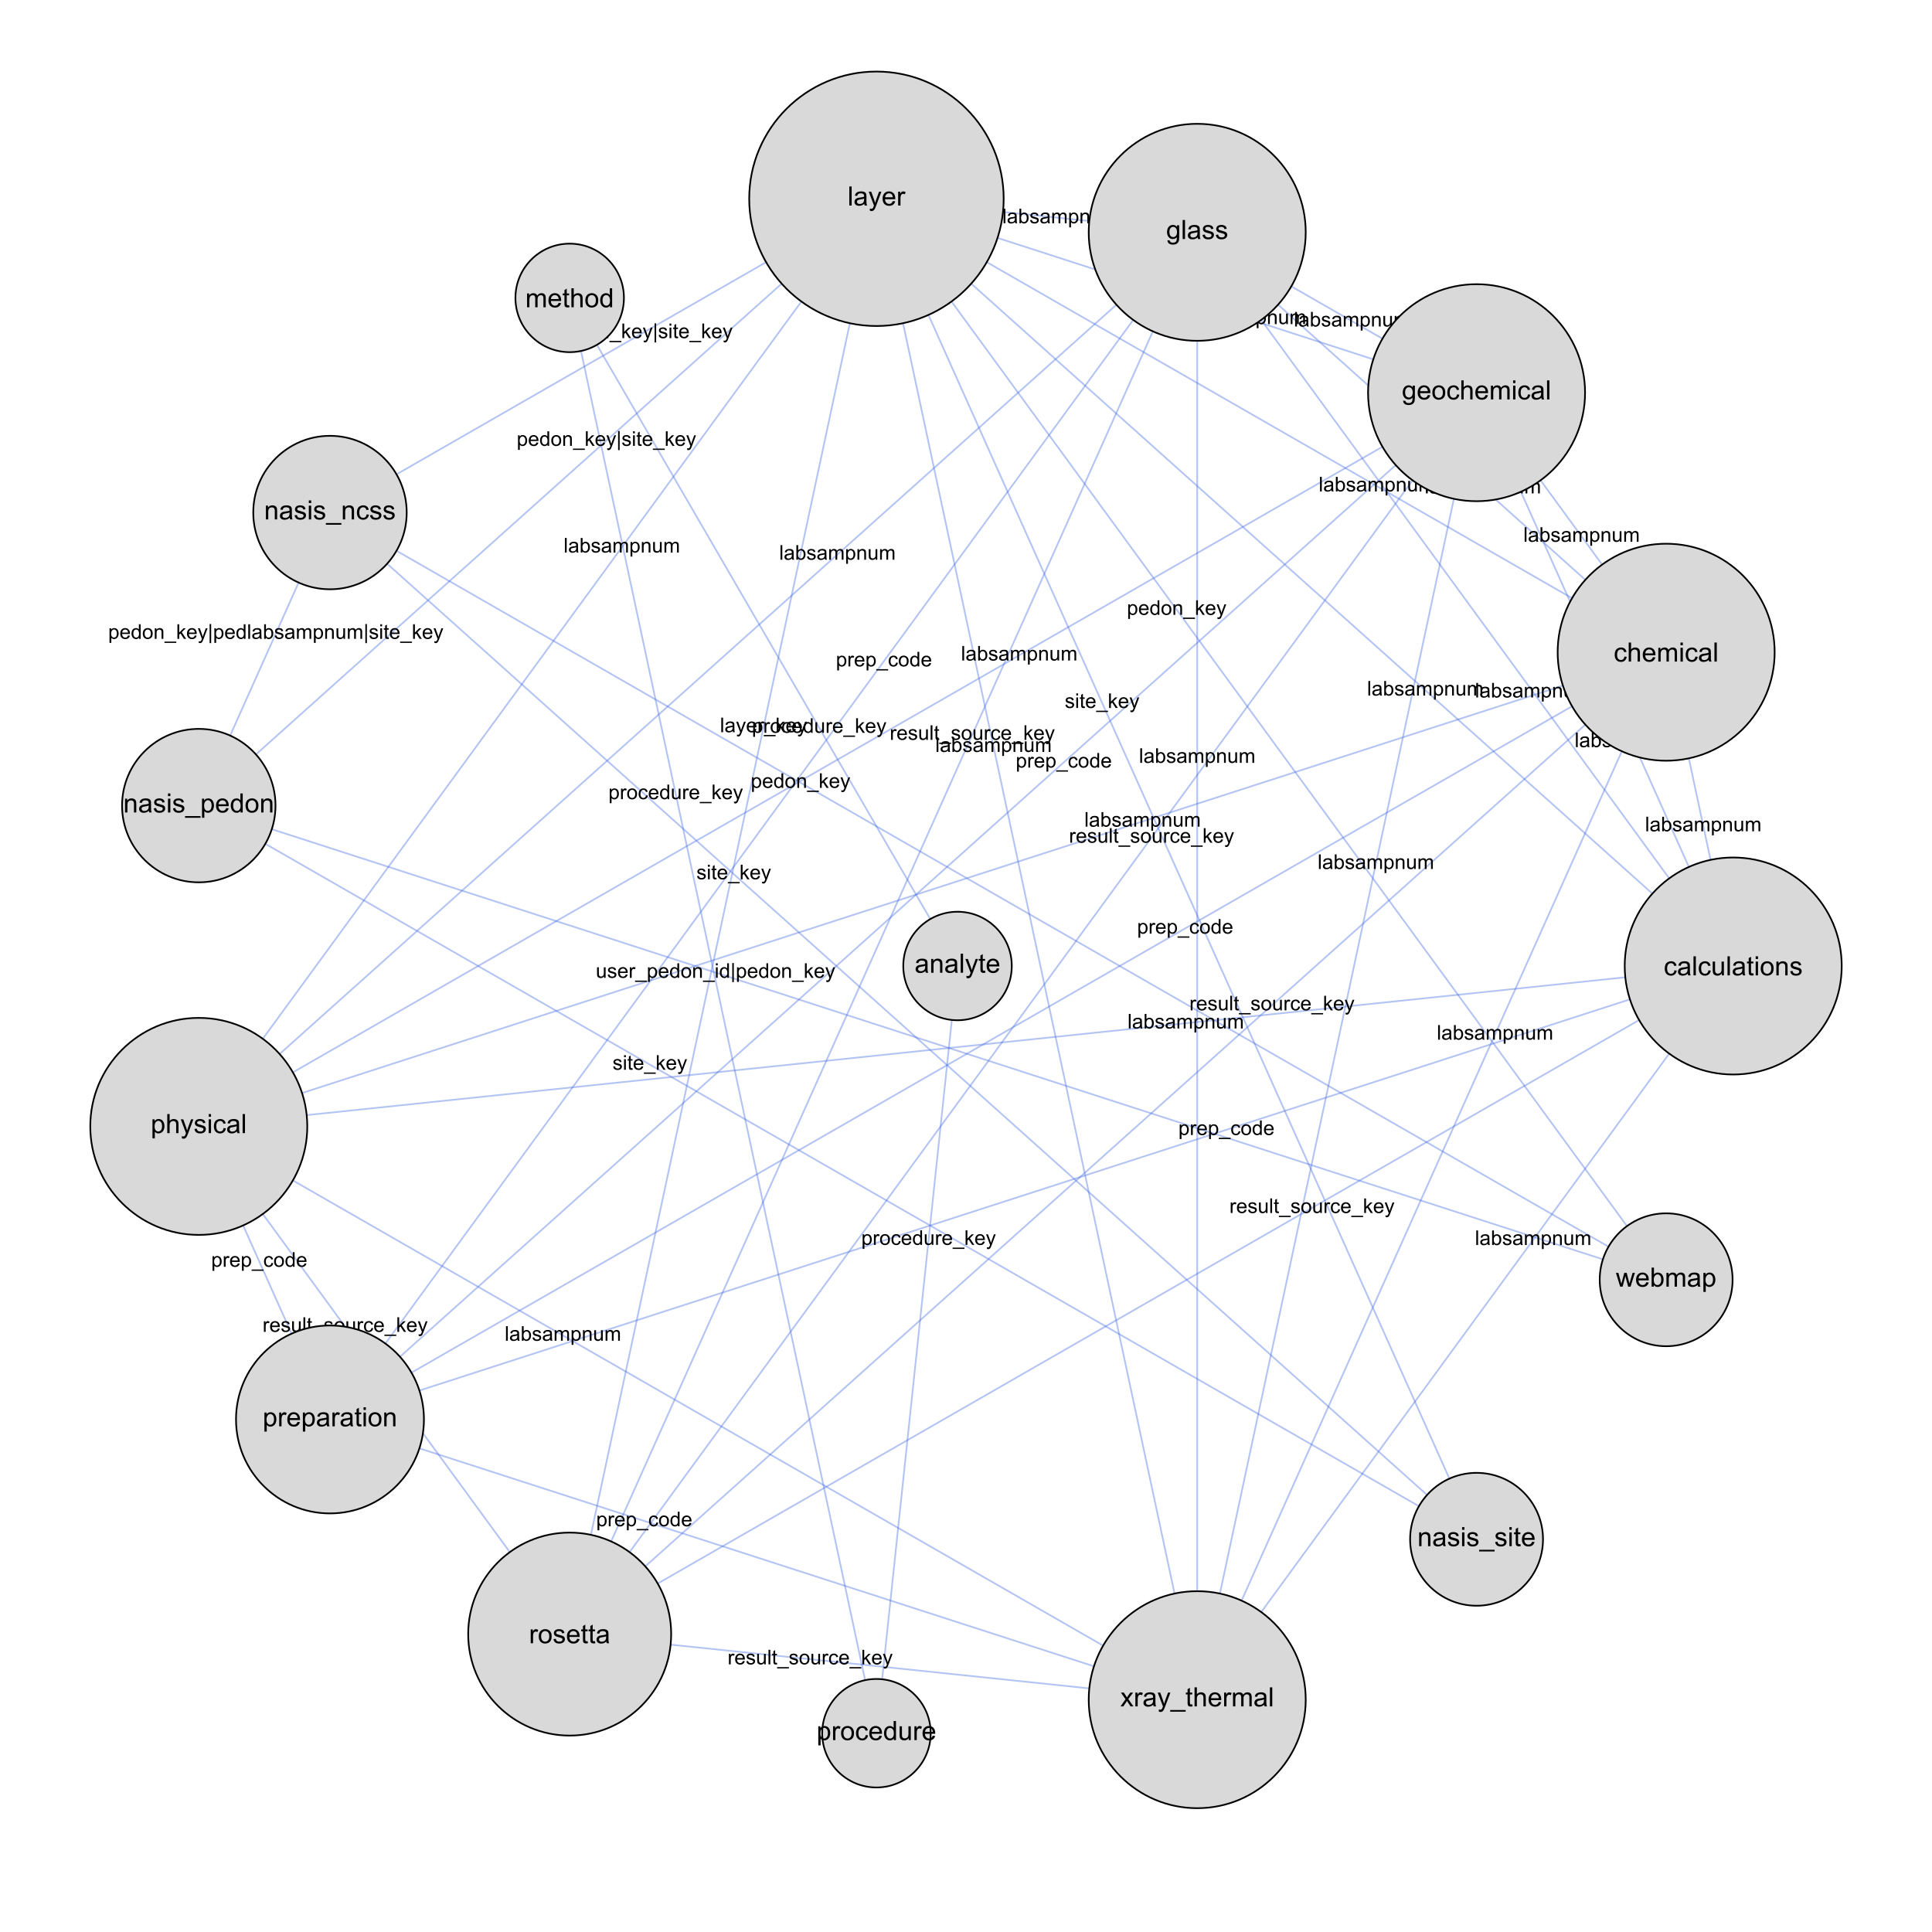 <?xml version="1.0" encoding="UTF-8"?>
<svg xmlns="http://www.w3.org/2000/svg" xmlns:xlink="http://www.w3.org/1999/xlink" width="864pt" height="864pt" viewBox="0 0 864 864" version="1.1">
<defs>
<g>
<symbol overflow="visible" id="glyph0-0">
<path style="stroke:none;" d="M 1.137 0 L 1.137 -5.688 L 5.688 -5.688 L 5.688 0 Z M 1.281 -0.141 L 5.547 -0.141 L 5.547 -5.547 L 1.281 -5.547 Z M 1.281 -0.141 "/>
</symbol>
<symbol overflow="visible" id="glyph0-1">
<path style="stroke:none;" d="M 0.602 1.809 L 0.602 -4.719 L 1.328 -4.719 L 1.328 -4.105 C 1.496 -4.344 1.691 -4.523 1.91 -4.645 C 2.125 -4.762 2.387 -4.82 2.695 -4.824 C 3.098 -4.82 3.453 -4.719 3.762 -4.512 C 4.07 -4.305 4.301 -4.012 4.461 -3.637 C 4.613 -3.258 4.691 -2.844 4.695 -2.395 C 4.691 -1.91 4.605 -1.477 4.434 -1.09 C 4.258 -0.703 4.008 -0.406 3.68 -0.203 C 3.352 0.004 3.004 0.105 2.641 0.105 C 2.371 0.105 2.133 0.051 1.922 -0.062 C 1.711 -0.172 1.535 -0.312 1.398 -0.488 L 1.398 1.809 Z M 1.324 -2.332 C 1.324 -1.723 1.445 -1.273 1.691 -0.984 C 1.938 -0.695 2.234 -0.551 2.586 -0.551 C 2.938 -0.551 3.242 -0.699 3.5 -1 C 3.75 -1.301 3.879 -1.766 3.879 -2.398 C 3.879 -2.996 3.754 -3.449 3.508 -3.75 C 3.258 -4.047 2.961 -4.195 2.621 -4.199 C 2.277 -4.195 1.977 -4.035 1.715 -3.719 C 1.453 -3.398 1.324 -2.938 1.324 -2.332 Z M 1.324 -2.332 "/>
</symbol>
<symbol overflow="visible" id="glyph0-2">
<path style="stroke:none;" d="M 0.59 0 L 0.59 -4.719 L 1.312 -4.719 L 1.312 -4.004 C 1.492 -4.332 1.66 -4.555 1.82 -4.664 C 1.973 -4.77 2.145 -4.82 2.332 -4.824 C 2.602 -4.82 2.875 -4.734 3.156 -4.566 L 2.879 -3.824 C 2.68 -3.938 2.484 -3.996 2.293 -4 C 2.113 -3.996 1.957 -3.941 1.82 -3.84 C 1.68 -3.73 1.582 -3.586 1.523 -3.402 C 1.434 -3.117 1.387 -2.805 1.391 -2.469 L 1.391 0 Z M 0.59 0 "/>
</symbol>
<symbol overflow="visible" id="glyph0-3">
<path style="stroke:none;" d="M 0.301 -2.359 C 0.297 -3.23 0.543 -3.879 1.031 -4.301 C 1.438 -4.648 1.93 -4.82 2.516 -4.824 C 3.16 -4.82 3.691 -4.609 4.105 -4.188 C 4.516 -3.762 4.723 -3.176 4.723 -2.426 C 4.723 -1.816 4.629 -1.336 4.449 -0.992 C 4.262 -0.641 3.996 -0.371 3.652 -0.184 C 3.301 0.012 2.922 0.105 2.516 0.105 C 1.852 0.105 1.316 -0.105 0.91 -0.527 C 0.5 -0.949 0.297 -1.559 0.301 -2.359 Z M 1.125 -2.359 C 1.125 -1.754 1.254 -1.301 1.52 -1 C 1.777 -0.699 2.109 -0.551 2.516 -0.551 C 2.906 -0.551 3.238 -0.699 3.504 -1.004 C 3.77 -1.301 3.902 -1.762 3.902 -2.387 C 3.902 -2.965 3.77 -3.406 3.504 -3.711 C 3.238 -4.008 2.906 -4.16 2.516 -4.164 C 2.109 -4.16 1.777 -4.012 1.52 -3.715 C 1.254 -3.414 1.125 -2.961 1.125 -2.359 Z M 1.125 -2.359 "/>
</symbol>
<symbol overflow="visible" id="glyph0-4">
<path style="stroke:none;" d="M 3.68 -1.727 L 4.465 -1.625 C 4.379 -1.078 4.156 -0.656 3.805 -0.352 C 3.445 -0.047 3.012 0.105 2.5 0.105 C 1.852 0.105 1.332 -0.105 0.941 -0.527 C 0.547 -0.949 0.352 -1.551 0.355 -2.34 C 0.352 -2.848 0.438 -3.297 0.609 -3.68 C 0.777 -4.062 1.031 -4.348 1.379 -4.539 C 1.723 -4.727 2.102 -4.82 2.508 -4.824 C 3.016 -4.82 3.434 -4.691 3.762 -4.434 C 4.09 -4.172 4.297 -3.805 4.391 -3.332 L 3.613 -3.211 C 3.535 -3.527 3.402 -3.766 3.219 -3.926 C 3.027 -4.086 2.801 -4.164 2.539 -4.168 C 2.133 -4.164 1.805 -4.02 1.555 -3.734 C 1.297 -3.441 1.172 -2.984 1.176 -2.363 C 1.172 -1.727 1.293 -1.266 1.539 -0.98 C 1.781 -0.691 2.098 -0.551 2.492 -0.551 C 2.805 -0.551 3.066 -0.645 3.277 -0.84 C 3.484 -1.027 3.621 -1.324 3.68 -1.727 Z M 3.68 -1.727 "/>
</symbol>
<symbol overflow="visible" id="glyph0-5">
<path style="stroke:none;" d="M 3.832 -1.52 L 4.656 -1.418 C 4.523 -0.934 4.281 -0.559 3.93 -0.293 C 3.574 -0.027 3.125 0.105 2.582 0.105 C 1.891 0.105 1.344 -0.105 0.938 -0.531 C 0.531 -0.953 0.328 -1.551 0.332 -2.32 C 0.328 -3.113 0.531 -3.727 0.945 -4.168 C 1.352 -4.602 1.883 -4.82 2.539 -4.824 C 3.164 -4.82 3.68 -4.605 4.082 -4.18 C 4.48 -3.746 4.68 -3.145 4.684 -2.367 C 4.68 -2.32 4.68 -2.25 4.68 -2.156 L 1.16 -2.156 C 1.188 -1.637 1.332 -1.238 1.598 -0.965 C 1.859 -0.688 2.188 -0.551 2.586 -0.551 C 2.875 -0.551 3.125 -0.625 3.336 -0.781 C 3.539 -0.93 3.707 -1.176 3.832 -1.52 Z M 1.203 -2.812 L 3.84 -2.812 C 3.801 -3.207 3.699 -3.504 3.535 -3.707 C 3.277 -4.012 2.949 -4.164 2.547 -4.168 C 2.176 -4.164 1.867 -4.043 1.617 -3.797 C 1.367 -3.551 1.227 -3.223 1.203 -2.812 Z M 1.203 -2.812 "/>
</symbol>
<symbol overflow="visible" id="glyph0-6">
<path style="stroke:none;" d="M 3.66 0 L 3.66 -0.594 C 3.359 -0.125 2.918 0.105 2.34 0.105 C 1.961 0.105 1.617 0.004 1.305 -0.203 C 0.988 -0.41 0.742 -0.699 0.57 -1.07 C 0.395 -1.441 0.309 -1.871 0.312 -2.355 C 0.309 -2.824 0.387 -3.25 0.547 -3.637 C 0.699 -4.016 0.934 -4.309 1.25 -4.516 C 1.562 -4.719 1.914 -4.82 2.305 -4.824 C 2.586 -4.82 2.84 -4.762 3.066 -4.645 C 3.285 -4.523 3.469 -4.367 3.609 -4.176 L 3.609 -6.516 L 4.402 -6.516 L 4.402 0 Z M 1.133 -2.355 C 1.129 -1.75 1.258 -1.297 1.516 -1 C 1.77 -0.699 2.07 -0.551 2.418 -0.551 C 2.766 -0.551 3.062 -0.691 3.309 -0.98 C 3.551 -1.262 3.672 -1.699 3.676 -2.289 C 3.672 -2.934 3.547 -3.406 3.301 -3.711 C 3.051 -4.008 2.746 -4.16 2.383 -4.164 C 2.023 -4.16 1.727 -4.016 1.488 -3.727 C 1.25 -3.438 1.129 -2.98 1.133 -2.355 Z M 1.133 -2.355 "/>
</symbol>
<symbol overflow="visible" id="glyph0-7">
<path style="stroke:none;" d="M 3.691 0 L 3.691 -0.691 C 3.324 -0.16 2.824 0.105 2.195 0.105 C 1.914 0.105 1.652 0.055 1.414 -0.055 C 1.172 -0.156 0.996 -0.293 0.879 -0.457 C 0.762 -0.617 0.68 -0.812 0.633 -1.047 C 0.598 -1.203 0.578 -1.453 0.582 -1.797 L 0.582 -4.719 L 1.383 -4.719 L 1.383 -2.102 C 1.383 -1.684 1.398 -1.402 1.43 -1.258 C 1.48 -1.043 1.586 -0.879 1.75 -0.762 C 1.91 -0.641 2.113 -0.578 2.355 -0.582 C 2.594 -0.578 2.816 -0.641 3.031 -0.766 C 3.238 -0.887 3.387 -1.055 3.477 -1.266 C 3.562 -1.477 3.609 -1.785 3.609 -2.191 L 3.609 -4.719 L 4.406 -4.719 L 4.406 0 Z M 3.691 0 "/>
</symbol>
<symbol overflow="visible" id="glyph0-8">
<path style="stroke:none;" d="M -0.137 1.809 L -0.137 1.23 L 5.164 1.23 L 5.164 1.809 Z M -0.137 1.809 "/>
</symbol>
<symbol overflow="visible" id="glyph0-9">
<path style="stroke:none;" d="M 0.605 0 L 0.605 -6.516 L 1.402 -6.516 L 1.402 -2.801 L 3.297 -4.719 L 4.332 -4.719 L 2.527 -2.969 L 4.516 0 L 3.527 0 L 1.969 -2.414 L 1.402 -1.871 L 1.402 0 Z M 0.605 0 "/>
</symbol>
<symbol overflow="visible" id="glyph0-10">
<path style="stroke:none;" d="M 0.562 1.816 L 0.477 1.066 C 0.648 1.113 0.801 1.137 0.934 1.137 C 1.105 1.137 1.25 1.105 1.359 1.047 C 1.465 0.988 1.551 0.906 1.621 0.801 C 1.672 0.719 1.754 0.52 1.867 0.203 C 1.879 0.156 1.902 0.09 1.938 0.008 L 0.148 -4.719 L 1.008 -4.719 L 1.992 -1.984 C 2.117 -1.637 2.23 -1.273 2.332 -0.895 C 2.422 -1.258 2.531 -1.617 2.66 -1.969 L 3.672 -4.719 L 4.469 -4.719 L 2.676 0.078 C 2.48 0.594 2.332 0.953 2.227 1.152 C 2.082 1.414 1.918 1.605 1.734 1.73 C 1.551 1.848 1.332 1.91 1.078 1.914 C 0.922 1.91 0.75 1.879 0.562 1.816 Z M 0.562 1.816 "/>
</symbol>
<symbol overflow="visible" id="glyph0-11">
<path style="stroke:none;" d="M 0.582 0 L 0.582 -6.516 L 1.383 -6.516 L 1.383 0 Z M 0.582 0 "/>
</symbol>
<symbol overflow="visible" id="glyph0-12">
<path style="stroke:none;" d="M 3.68 -0.582 C 3.383 -0.324 3.098 -0.148 2.824 -0.047 C 2.551 0.055 2.254 0.105 1.941 0.105 C 1.418 0.105 1.02 -0.02 0.746 -0.273 C 0.465 -0.523 0.328 -0.848 0.328 -1.242 C 0.328 -1.473 0.379 -1.684 0.484 -1.875 C 0.59 -2.066 0.727 -2.219 0.898 -2.336 C 1.066 -2.449 1.262 -2.535 1.477 -2.598 C 1.633 -2.637 1.867 -2.68 2.188 -2.719 C 2.828 -2.797 3.305 -2.887 3.613 -2.996 C 3.613 -3.102 3.613 -3.172 3.617 -3.203 C 3.613 -3.527 3.539 -3.758 3.391 -3.891 C 3.184 -4.07 2.879 -4.16 2.48 -4.164 C 2.098 -4.16 1.82 -4.094 1.645 -3.965 C 1.465 -3.832 1.332 -3.598 1.25 -3.266 L 0.465 -3.371 C 0.535 -3.703 0.652 -3.977 0.816 -4.184 C 0.977 -4.387 1.215 -4.543 1.523 -4.656 C 1.828 -4.766 2.184 -4.82 2.594 -4.824 C 2.996 -4.82 3.324 -4.773 3.574 -4.684 C 3.824 -4.586 4.008 -4.469 4.129 -4.324 C 4.246 -4.18 4.332 -3.996 4.383 -3.781 C 4.406 -3.641 4.418 -3.395 4.422 -3.043 L 4.422 -1.977 C 4.418 -1.23 4.434 -0.762 4.473 -0.566 C 4.504 -0.367 4.574 -0.18 4.676 0 L 3.84 0 C 3.754 -0.164 3.703 -0.355 3.68 -0.582 Z M 3.613 -2.367 C 3.32 -2.25 2.883 -2.148 2.305 -2.066 C 1.973 -2.016 1.742 -1.961 1.605 -1.906 C 1.469 -1.844 1.363 -1.758 1.293 -1.645 C 1.219 -1.531 1.184 -1.406 1.184 -1.266 C 1.184 -1.051 1.262 -0.871 1.426 -0.73 C 1.582 -0.586 1.82 -0.516 2.133 -0.52 C 2.438 -0.516 2.711 -0.582 2.953 -0.723 C 3.195 -0.855 3.371 -1.039 3.484 -1.273 C 3.566 -1.453 3.609 -1.723 3.613 -2.074 Z M 3.613 -2.367 "/>
</symbol>
<symbol overflow="visible" id="glyph0-13">
<path style="stroke:none;" d="M 1.336 0 L 0.594 0 L 0.594 -6.516 L 1.395 -6.516 L 1.395 -4.191 C 1.73 -4.609 2.16 -4.82 2.688 -4.824 C 2.977 -4.82 3.25 -4.762 3.512 -4.648 C 3.77 -4.527 3.984 -4.363 4.152 -4.156 C 4.316 -3.941 4.445 -3.688 4.543 -3.391 C 4.637 -3.09 4.688 -2.77 4.688 -2.43 C 4.688 -1.621 4.484 -0.996 4.086 -0.555 C 3.684 -0.113 3.207 0.105 2.648 0.105 C 2.09 0.105 1.652 -0.125 1.336 -0.59 Z M 1.328 -2.395 C 1.324 -1.828 1.402 -1.418 1.559 -1.168 C 1.809 -0.754 2.148 -0.551 2.582 -0.551 C 2.93 -0.551 3.23 -0.699 3.488 -1.004 C 3.738 -1.305 3.867 -1.758 3.871 -2.363 C 3.867 -2.977 3.746 -3.434 3.504 -3.727 C 3.258 -4.02 2.961 -4.164 2.617 -4.168 C 2.266 -4.164 1.965 -4.012 1.711 -3.711 C 1.453 -3.406 1.324 -2.969 1.328 -2.395 Z M 1.328 -2.395 "/>
</symbol>
<symbol overflow="visible" id="glyph0-14">
<path style="stroke:none;" d="M 0.281 -1.41 L 1.07 -1.531 C 1.113 -1.211 1.238 -0.969 1.441 -0.805 C 1.645 -0.633 1.926 -0.551 2.293 -0.551 C 2.656 -0.551 2.93 -0.625 3.109 -0.773 C 3.285 -0.922 3.375 -1.098 3.375 -1.301 C 3.375 -1.48 3.297 -1.621 3.141 -1.727 C 3.031 -1.797 2.758 -1.887 2.324 -2 C 1.734 -2.145 1.328 -2.273 1.105 -2.383 C 0.875 -2.488 0.703 -2.637 0.59 -2.832 C 0.469 -3.02 0.41 -3.23 0.414 -3.465 C 0.41 -3.672 0.457 -3.867 0.559 -4.051 C 0.652 -4.227 0.785 -4.375 0.949 -4.496 C 1.074 -4.582 1.242 -4.66 1.457 -4.727 C 1.672 -4.789 1.902 -4.82 2.152 -4.824 C 2.52 -4.82 2.844 -4.77 3.125 -4.664 C 3.402 -4.555 3.609 -4.41 3.746 -4.23 C 3.875 -4.051 3.969 -3.805 4.02 -3.5 L 3.238 -3.395 C 3.203 -3.633 3.102 -3.824 2.93 -3.961 C 2.758 -4.098 2.516 -4.164 2.207 -4.168 C 1.836 -4.164 1.574 -4.105 1.422 -3.984 C 1.262 -3.863 1.184 -3.719 1.188 -3.559 C 1.184 -3.449 1.215 -3.355 1.285 -3.277 C 1.348 -3.188 1.449 -3.117 1.59 -3.066 C 1.668 -3.035 1.906 -2.969 2.297 -2.863 C 2.859 -2.711 3.254 -2.586 3.48 -2.492 C 3.703 -2.391 3.879 -2.25 4.008 -2.07 C 4.133 -1.883 4.195 -1.656 4.199 -1.387 C 4.195 -1.117 4.117 -0.867 3.965 -0.633 C 3.809 -0.398 3.586 -0.215 3.293 -0.086 C 2.996 0.043 2.664 0.105 2.297 0.105 C 1.684 0.105 1.215 -0.02 0.895 -0.273 C 0.57 -0.527 0.367 -0.906 0.281 -1.41 Z M 0.281 -1.41 "/>
</symbol>
<symbol overflow="visible" id="glyph0-15">
<path style="stroke:none;" d="M 0.602 0 L 0.602 -4.719 L 1.316 -4.719 L 1.316 -4.059 C 1.461 -4.285 1.656 -4.469 1.906 -4.613 C 2.148 -4.75 2.43 -4.82 2.746 -4.824 C 3.094 -4.82 3.379 -4.75 3.605 -4.605 C 3.824 -4.461 3.984 -4.258 4.078 -4 C 4.453 -4.547 4.938 -4.82 5.535 -4.824 C 6 -4.82 6.359 -4.691 6.613 -4.434 C 6.863 -4.172 6.988 -3.773 6.992 -3.238 L 6.992 0 L 6.199 0 L 6.199 -2.973 C 6.199 -3.289 6.172 -3.52 6.121 -3.664 C 6.066 -3.801 5.973 -3.914 5.836 -4.004 C 5.699 -4.086 5.539 -4.129 5.359 -4.133 C 5.023 -4.129 4.746 -4.02 4.531 -3.801 C 4.309 -3.578 4.199 -3.227 4.203 -2.742 L 4.203 0 L 3.402 0 L 3.402 -3.066 C 3.398 -3.418 3.332 -3.684 3.207 -3.863 C 3.074 -4.039 2.863 -4.129 2.566 -4.133 C 2.34 -4.129 2.129 -4.07 1.941 -3.953 C 1.746 -3.832 1.609 -3.66 1.527 -3.434 C 1.438 -3.207 1.395 -2.879 1.398 -2.449 L 1.398 0 Z M 0.602 0 "/>
</symbol>
<symbol overflow="visible" id="glyph0-16">
<path style="stroke:none;" d="M 0.602 0 L 0.602 -4.719 L 1.32 -4.719 L 1.32 -4.047 C 1.664 -4.562 2.164 -4.82 2.82 -4.824 C 3.102 -4.82 3.363 -4.77 3.605 -4.672 C 3.84 -4.566 4.02 -4.434 4.141 -4.27 C 4.258 -4.102 4.34 -3.906 4.391 -3.68 C 4.414 -3.531 4.43 -3.27 4.434 -2.902 L 4.434 0 L 3.633 0 L 3.633 -2.871 C 3.633 -3.195 3.602 -3.438 3.539 -3.602 C 3.477 -3.762 3.367 -3.891 3.211 -3.988 C 3.051 -4.082 2.863 -4.129 2.652 -4.133 C 2.309 -4.129 2.016 -4.023 1.77 -3.809 C 1.52 -3.59 1.395 -3.18 1.398 -2.578 L 1.398 0 Z M 0.602 0 "/>
</symbol>
<symbol overflow="visible" id="glyph0-17">
<path style="stroke:none;" d="M 2.348 -0.715 L 2.461 -0.008 C 2.234 0.039 2.031 0.059 1.855 0.062 C 1.562 0.059 1.336 0.016 1.18 -0.074 C 1.016 -0.164 0.906 -0.285 0.844 -0.438 C 0.777 -0.582 0.742 -0.898 0.746 -1.383 L 0.746 -4.098 L 0.16 -4.098 L 0.16 -4.719 L 0.746 -4.719 L 0.746 -5.887 L 1.543 -6.367 L 1.543 -4.719 L 2.348 -4.719 L 2.348 -4.098 L 1.543 -4.098 L 1.543 -1.336 C 1.539 -1.109 1.555 -0.961 1.582 -0.898 C 1.609 -0.828 1.652 -0.777 1.719 -0.742 C 1.781 -0.699 1.875 -0.68 1.996 -0.684 C 2.082 -0.68 2.199 -0.691 2.348 -0.715 Z M 2.348 -0.715 "/>
</symbol>
<symbol overflow="visible" id="glyph0-18">
<path style="stroke:none;" d="M 0.836 1.914 L 0.836 -6.625 L 1.531 -6.625 L 1.531 1.914 Z M 0.836 1.914 "/>
</symbol>
<symbol overflow="visible" id="glyph0-19">
<path style="stroke:none;" d="M 0.605 -5.594 L 0.605 -6.516 L 1.402 -6.516 L 1.402 -5.594 Z M 0.605 0 L 0.605 -4.719 L 1.402 -4.719 L 1.402 0 Z M 0.605 0 "/>
</symbol>
<symbol overflow="visible" id="glyph1-0">
<path style="stroke:none;" d="M 1.488 0 L 1.488 -7.438 L 7.438 -7.438 L 7.438 0 Z M 1.672 -0.188 L 7.25 -0.188 L 7.25 -7.25 L 1.672 -7.25 Z M 1.672 -0.188 "/>
</symbol>
<symbol overflow="visible" id="glyph1-1">
<path style="stroke:none;" d="M 4.812 -0.762 C 4.422 -0.43 4.051 -0.195 3.691 -0.062 C 3.332 0.074 2.945 0.141 2.539 0.141 C 1.859 0.141 1.34 -0.023 0.977 -0.355 C 0.609 -0.688 0.426 -1.109 0.43 -1.625 C 0.426 -1.926 0.496 -2.203 0.637 -2.453 C 0.773 -2.699 0.953 -2.898 1.176 -3.055 C 1.398 -3.203 1.648 -3.32 1.93 -3.398 C 2.133 -3.453 2.445 -3.504 2.859 -3.555 C 3.703 -3.652 4.324 -3.773 4.723 -3.918 C 4.727 -4.059 4.727 -4.148 4.73 -4.188 C 4.727 -4.613 4.629 -4.914 4.434 -5.09 C 4.164 -5.324 3.766 -5.441 3.242 -5.445 C 2.746 -5.441 2.383 -5.355 2.152 -5.184 C 1.914 -5.008 1.742 -4.703 1.633 -4.27 L 0.609 -4.41 C 0.703 -4.844 0.855 -5.195 1.07 -5.469 C 1.281 -5.734 1.59 -5.941 1.992 -6.09 C 2.395 -6.23 2.859 -6.305 3.395 -6.309 C 3.918 -6.305 4.348 -6.242 4.676 -6.121 C 5.004 -5.996 5.246 -5.84 5.402 -5.656 C 5.559 -5.465 5.668 -5.23 5.73 -4.945 C 5.762 -4.766 5.777 -4.441 5.781 -3.98 L 5.781 -2.586 C 5.777 -1.609 5.801 -0.996 5.848 -0.742 C 5.891 -0.48 5.977 -0.234 6.113 0 L 5.02 0 C 4.91 -0.215 4.84 -0.469 4.812 -0.762 Z M 4.723 -3.098 C 4.344 -2.938 3.773 -2.805 3.016 -2.703 C 2.582 -2.637 2.277 -2.566 2.102 -2.492 C 1.922 -2.41 1.785 -2.297 1.691 -2.152 C 1.594 -2 1.547 -1.836 1.547 -1.656 C 1.547 -1.375 1.652 -1.141 1.863 -0.957 C 2.074 -0.77 2.383 -0.68 2.789 -0.68 C 3.191 -0.68 3.547 -0.766 3.863 -0.941 C 4.176 -1.117 4.406 -1.359 4.555 -1.668 C 4.664 -1.902 4.723 -2.25 4.723 -2.715 Z M 4.723 -3.098 "/>
</symbol>
<symbol overflow="visible" id="glyph1-2">
<path style="stroke:none;" d="M 0.785 0 L 0.785 -6.172 L 1.727 -6.172 L 1.727 -5.293 C 2.176 -5.965 2.832 -6.305 3.691 -6.309 C 4.059 -6.305 4.398 -6.238 4.715 -6.109 C 5.023 -5.973 5.258 -5.797 5.414 -5.582 C 5.57 -5.363 5.68 -5.105 5.742 -4.812 C 5.781 -4.613 5.801 -4.273 5.801 -3.793 L 5.801 0 L 4.754 0 L 4.754 -3.754 C 4.75 -4.18 4.711 -4.5 4.629 -4.711 C 4.547 -4.922 4.402 -5.09 4.195 -5.215 C 3.988 -5.34 3.746 -5.402 3.469 -5.402 C 3.023 -5.402 2.637 -5.258 2.316 -4.977 C 1.988 -4.691 1.828 -4.156 1.832 -3.371 L 1.832 0 Z M 0.785 0 "/>
</symbol>
<symbol overflow="visible" id="glyph1-3">
<path style="stroke:none;" d="M 0.762 0 L 0.762 -8.52 L 1.809 -8.52 L 1.809 0 Z M 0.762 0 "/>
</symbol>
<symbol overflow="visible" id="glyph1-4">
<path style="stroke:none;" d="M 0.738 2.375 L 0.621 1.395 C 0.848 1.457 1.047 1.488 1.219 1.488 C 1.453 1.488 1.637 1.449 1.777 1.371 C 1.914 1.293 2.031 1.184 2.121 1.047 C 2.184 0.941 2.289 0.68 2.441 0.266 C 2.457 0.203 2.488 0.121 2.535 0.012 L 0.191 -6.172 L 1.32 -6.172 L 2.602 -2.598 C 2.766 -2.141 2.914 -1.664 3.051 -1.168 C 3.168 -1.645 3.312 -2.113 3.48 -2.574 L 4.801 -6.172 L 5.844 -6.172 L 3.496 0.105 C 3.242 0.781 3.047 1.246 2.91 1.504 C 2.723 1.848 2.508 2.102 2.27 2.262 C 2.027 2.422 1.742 2.5 1.41 2.504 C 1.207 2.5 0.984 2.457 0.738 2.375 Z M 0.738 2.375 "/>
</symbol>
<symbol overflow="visible" id="glyph1-5">
<path style="stroke:none;" d="M 3.066 -0.934 L 3.219 -0.012 C 2.922 0.051 2.66 0.082 2.43 0.082 C 2.047 0.082 1.75 0.023 1.543 -0.098 C 1.332 -0.215 1.188 -0.371 1.102 -0.57 C 1.016 -0.766 0.973 -1.18 0.977 -1.809 L 0.977 -5.355 L 0.211 -5.355 L 0.211 -6.172 L 0.977 -6.172 L 0.977 -7.699 L 2.016 -8.328 L 2.016 -6.172 L 3.066 -6.172 L 3.066 -5.355 L 2.016 -5.355 L 2.016 -1.75 C 2.016 -1.449 2.031 -1.258 2.07 -1.172 C 2.102 -1.086 2.164 -1.016 2.25 -0.969 C 2.332 -0.914 2.449 -0.891 2.609 -0.895 C 2.723 -0.891 2.875 -0.902 3.066 -0.934 Z M 3.066 -0.934 "/>
</symbol>
<symbol overflow="visible" id="glyph1-6">
<path style="stroke:none;" d="M 5.008 -1.988 L 6.09 -1.855 C 5.914 -1.219 5.598 -0.727 5.141 -0.383 C 4.676 -0.031 4.09 0.141 3.375 0.141 C 2.473 0.141 1.758 -0.137 1.23 -0.691 C 0.699 -1.246 0.434 -2.023 0.438 -3.031 C 0.434 -4.066 0.699 -4.875 1.238 -5.449 C 1.77 -6.02 2.465 -6.305 3.316 -6.309 C 4.141 -6.305 4.812 -6.023 5.34 -5.465 C 5.859 -4.902 6.121 -4.113 6.125 -3.098 C 6.121 -3.031 6.121 -2.938 6.117 -2.816 L 1.516 -2.816 C 1.551 -2.137 1.742 -1.617 2.09 -1.258 C 2.434 -0.895 2.863 -0.715 3.383 -0.719 C 3.762 -0.715 4.09 -0.816 4.363 -1.02 C 4.633 -1.223 4.848 -1.543 5.008 -1.988 Z M 1.574 -3.68 L 5.02 -3.68 C 4.969 -4.195 4.836 -4.582 4.625 -4.848 C 4.289 -5.246 3.859 -5.449 3.328 -5.449 C 2.848 -5.449 2.441 -5.285 2.117 -4.965 C 1.785 -4.641 1.605 -4.215 1.574 -3.68 Z M 1.574 -3.68 "/>
</symbol>
<symbol overflow="visible" id="glyph1-7">
<path style="stroke:none;" d="M 4.812 -2.262 L 5.84 -2.125 C 5.727 -1.414 5.438 -0.859 4.977 -0.461 C 4.508 -0.059 3.941 0.141 3.27 0.141 C 2.426 0.141 1.746 -0.133 1.234 -0.688 C 0.719 -1.234 0.461 -2.027 0.465 -3.062 C 0.461 -3.727 0.574 -4.309 0.797 -4.812 C 1.016 -5.309 1.352 -5.684 1.805 -5.934 C 2.254 -6.18 2.742 -6.305 3.277 -6.309 C 3.941 -6.305 4.492 -6.137 4.922 -5.801 C 5.348 -5.461 5.621 -4.98 5.742 -4.359 L 4.723 -4.199 C 4.625 -4.613 4.453 -4.926 4.207 -5.137 C 3.961 -5.344 3.664 -5.449 3.316 -5.449 C 2.789 -5.449 2.359 -5.258 2.031 -4.883 C 1.699 -4.5 1.535 -3.902 1.539 -3.09 C 1.535 -2.258 1.695 -1.656 2.016 -1.281 C 2.332 -0.902 2.746 -0.715 3.258 -0.719 C 3.668 -0.715 4.008 -0.84 4.285 -1.098 C 4.559 -1.348 4.734 -1.738 4.812 -2.262 Z M 4.812 -2.262 "/>
</symbol>
<symbol overflow="visible" id="glyph1-8">
<path style="stroke:none;" d="M 4.828 0 L 4.828 -0.906 C 4.348 -0.207 3.695 0.141 2.871 0.141 C 2.504 0.141 2.164 0.074 1.852 -0.066 C 1.535 -0.203 1.301 -0.379 1.148 -0.594 C 0.992 -0.805 0.883 -1.066 0.824 -1.371 C 0.781 -1.574 0.762 -1.898 0.762 -2.348 L 0.762 -6.172 L 1.809 -6.172 L 1.809 -2.75 C 1.805 -2.199 1.824 -1.832 1.871 -1.645 C 1.934 -1.367 2.074 -1.152 2.289 -0.996 C 2.5 -0.84 2.762 -0.762 3.078 -0.762 C 3.391 -0.762 3.688 -0.84 3.961 -1 C 4.234 -1.16 4.43 -1.379 4.547 -1.656 C 4.66 -1.934 4.715 -2.336 4.719 -2.863 L 4.719 -6.172 L 5.766 -6.172 L 5.766 0 Z M 4.828 0 "/>
</symbol>
<symbol overflow="visible" id="glyph1-9">
<path style="stroke:none;" d="M 0.789 -7.316 L 0.789 -8.52 L 1.836 -8.52 L 1.836 -7.316 Z M 0.789 0 L 0.789 -6.172 L 1.836 -6.172 L 1.836 0 Z M 0.789 0 "/>
</symbol>
<symbol overflow="visible" id="glyph1-10">
<path style="stroke:none;" d="M 0.395 -3.086 C 0.391 -4.227 0.711 -5.074 1.348 -5.625 C 1.879 -6.078 2.523 -6.305 3.289 -6.309 C 4.133 -6.305 4.828 -6.027 5.367 -5.477 C 5.906 -4.918 6.176 -4.148 6.176 -3.172 C 6.176 -2.375 6.055 -1.75 5.816 -1.297 C 5.578 -0.84 5.23 -0.488 4.777 -0.238 C 4.32 0.016 3.824 0.141 3.289 0.141 C 2.422 0.141 1.723 -0.137 1.191 -0.691 C 0.656 -1.246 0.391 -2.043 0.395 -3.086 Z M 1.469 -3.086 C 1.465 -2.293 1.637 -1.699 1.984 -1.309 C 2.328 -0.91 2.762 -0.715 3.289 -0.719 C 3.805 -0.715 4.238 -0.914 4.582 -1.312 C 4.926 -1.707 5.098 -2.309 5.102 -3.121 C 5.098 -3.883 4.926 -4.461 4.582 -4.855 C 4.234 -5.246 3.801 -5.441 3.289 -5.445 C 2.762 -5.441 2.328 -5.246 1.984 -4.855 C 1.637 -4.461 1.465 -3.871 1.469 -3.086 Z M 1.469 -3.086 "/>
</symbol>
<symbol overflow="visible" id="glyph1-11">
<path style="stroke:none;" d="M 0.367 -1.844 L 1.398 -2.004 C 1.457 -1.59 1.621 -1.27 1.887 -1.051 C 2.152 -0.824 2.523 -0.715 3 -0.719 C 3.477 -0.715 3.832 -0.812 4.066 -1.012 C 4.297 -1.207 4.41 -1.438 4.414 -1.703 C 4.41 -1.938 4.309 -2.125 4.109 -2.262 C 3.961 -2.352 3.605 -2.469 3.039 -2.613 C 2.27 -2.809 1.738 -2.977 1.441 -3.117 C 1.145 -3.258 0.918 -3.453 0.77 -3.703 C 0.613 -3.953 0.539 -4.227 0.539 -4.531 C 0.539 -4.805 0.602 -5.062 0.727 -5.297 C 0.852 -5.531 1.023 -5.723 1.242 -5.879 C 1.406 -5.996 1.625 -6.098 1.906 -6.184 C 2.184 -6.262 2.488 -6.305 2.812 -6.309 C 3.297 -6.305 3.719 -6.234 4.086 -6.098 C 4.449 -5.957 4.723 -5.77 4.898 -5.531 C 5.07 -5.293 5.188 -4.973 5.258 -4.578 L 4.234 -4.438 C 4.188 -4.75 4.055 -5 3.832 -5.18 C 3.605 -5.359 3.289 -5.449 2.887 -5.449 C 2.406 -5.449 2.062 -5.367 1.859 -5.211 C 1.648 -5.047 1.547 -4.863 1.551 -4.652 C 1.547 -4.516 1.59 -4.395 1.68 -4.289 C 1.762 -4.176 1.895 -4.082 2.082 -4.008 C 2.184 -3.969 2.492 -3.879 3.004 -3.742 C 3.742 -3.543 4.258 -3.379 4.551 -3.254 C 4.844 -3.125 5.074 -2.945 5.242 -2.707 C 5.406 -2.465 5.488 -2.164 5.492 -1.812 C 5.488 -1.461 5.387 -1.133 5.188 -0.828 C 4.98 -0.516 4.688 -0.277 4.305 -0.113 C 3.918 0.059 3.484 0.141 3.004 0.141 C 2.199 0.141 1.586 -0.023 1.168 -0.359 C 0.746 -0.688 0.48 -1.184 0.367 -1.844 Z M 0.367 -1.844 "/>
</symbol>
<symbol overflow="visible" id="glyph1-12">
<path style="stroke:none;" d="M 0.785 0 L 0.785 -8.52 L 1.832 -8.52 L 1.832 -5.461 C 2.316 -6.023 2.934 -6.305 3.68 -6.309 C 4.133 -6.305 4.527 -6.215 4.867 -6.039 C 5.203 -5.855 5.445 -5.605 5.594 -5.293 C 5.738 -4.973 5.812 -4.512 5.812 -3.91 L 5.812 0 L 4.766 0 L 4.766 -3.91 C 4.762 -4.43 4.648 -4.812 4.426 -5.051 C 4.195 -5.289 3.875 -5.406 3.465 -5.41 C 3.152 -5.406 2.863 -5.328 2.59 -5.168 C 2.316 -5.004 2.121 -4.785 2.004 -4.512 C 1.887 -4.238 1.828 -3.859 1.832 -3.375 L 1.832 0 Z M 0.785 0 "/>
</symbol>
<symbol overflow="visible" id="glyph1-13">
<path style="stroke:none;" d="M 0.785 0 L 0.785 -6.172 L 1.719 -6.172 L 1.719 -5.305 C 1.91 -5.602 2.168 -5.844 2.492 -6.031 C 2.812 -6.211 3.18 -6.305 3.59 -6.309 C 4.047 -6.305 4.422 -6.211 4.715 -6.023 C 5.004 -5.836 5.211 -5.57 5.336 -5.23 C 5.82 -5.945 6.453 -6.305 7.238 -6.309 C 7.848 -6.305 8.32 -6.137 8.648 -5.801 C 8.977 -5.461 9.141 -4.938 9.145 -4.234 L 9.145 0 L 8.105 0 L 8.105 -3.887 C 8.102 -4.301 8.07 -4.602 8.004 -4.789 C 7.934 -4.969 7.809 -5.117 7.633 -5.234 C 7.453 -5.344 7.246 -5.402 7.008 -5.402 C 6.57 -5.402 6.207 -5.258 5.926 -4.969 C 5.637 -4.68 5.496 -4.219 5.496 -3.586 L 5.496 0 L 4.449 0 L 4.449 -4.008 C 4.445 -4.473 4.363 -4.82 4.195 -5.055 C 4.023 -5.285 3.742 -5.402 3.359 -5.402 C 3.062 -5.402 2.793 -5.324 2.543 -5.168 C 2.293 -5.012 2.109 -4.785 2 -4.488 C 1.883 -4.191 1.828 -3.762 1.832 -3.203 L 1.832 0 Z M 0.785 0 "/>
</symbol>
<symbol overflow="visible" id="glyph1-14">
<path style="stroke:none;" d="M 0.594 0.512 L 1.609 0.664 C 1.648 0.973 1.766 1.203 1.965 1.348 C 2.219 1.539 2.574 1.633 3.027 1.637 C 3.508 1.633 3.883 1.539 4.148 1.348 C 4.41 1.152 4.586 0.879 4.684 0.535 C 4.734 0.316 4.762 -0.129 4.758 -0.809 C 4.301 -0.27 3.73 0 3.051 0 C 2.199 0 1.543 -0.305 1.078 -0.918 C 0.613 -1.527 0.379 -2.262 0.383 -3.121 C 0.379 -3.707 0.488 -4.25 0.703 -4.75 C 0.914 -5.246 1.223 -5.629 1.629 -5.902 C 2.035 -6.168 2.508 -6.305 3.055 -6.309 C 3.781 -6.305 4.383 -6.012 4.859 -5.426 L 4.859 -6.172 L 5.82 -6.172 L 5.82 -0.836 C 5.816 0.125 5.719 0.805 5.527 1.207 C 5.328 1.605 5.02 1.922 4.598 2.156 C 4.172 2.387 3.648 2.5 3.031 2.504 C 2.293 2.5 1.699 2.336 1.25 2.008 C 0.793 1.676 0.574 1.176 0.594 0.512 Z M 1.457 -3.195 C 1.453 -2.383 1.613 -1.793 1.938 -1.422 C 2.258 -1.051 2.66 -0.867 3.148 -0.867 C 3.625 -0.867 4.031 -1.051 4.359 -1.422 C 4.684 -1.789 4.844 -2.367 4.848 -3.16 C 4.844 -3.91 4.676 -4.48 4.344 -4.867 C 4.004 -5.25 3.602 -5.441 3.133 -5.445 C 2.664 -5.441 2.27 -5.254 1.945 -4.879 C 1.617 -4.5 1.453 -3.938 1.457 -3.195 Z M 1.457 -3.195 "/>
</symbol>
<symbol overflow="visible" id="glyph1-15">
<path style="stroke:none;" d="M 0.773 0 L 0.773 -6.172 L 1.715 -6.172 L 1.715 -5.234 C 1.953 -5.668 2.176 -5.957 2.379 -6.098 C 2.582 -6.234 2.805 -6.305 3.051 -6.309 C 3.398 -6.305 3.758 -6.191 4.125 -5.973 L 3.766 -5.004 C 3.508 -5.152 3.254 -5.227 3 -5.23 C 2.77 -5.227 2.562 -5.156 2.383 -5.023 C 2.199 -4.883 2.07 -4.691 1.992 -4.449 C 1.875 -4.074 1.816 -3.668 1.82 -3.23 L 1.82 0 Z M 0.773 0 "/>
</symbol>
<symbol overflow="visible" id="glyph1-16">
<path style="stroke:none;" d="M 4.789 0 L 4.789 -0.777 C 4.391 -0.164 3.816 0.141 3.062 0.141 C 2.566 0.141 2.113 0.008 1.703 -0.266 C 1.289 -0.535 0.969 -0.914 0.746 -1.402 C 0.516 -1.887 0.402 -2.445 0.406 -3.078 C 0.402 -3.691 0.508 -4.25 0.715 -4.754 C 0.918 -5.254 1.223 -5.641 1.637 -5.906 C 2.043 -6.172 2.504 -6.305 3.016 -6.309 C 3.387 -6.305 3.719 -6.227 4.008 -6.074 C 4.297 -5.914 4.531 -5.711 4.719 -5.461 L 4.719 -8.52 L 5.758 -8.52 L 5.758 0 Z M 1.48 -3.078 C 1.477 -2.285 1.645 -1.695 1.98 -1.305 C 2.312 -0.91 2.703 -0.715 3.16 -0.719 C 3.613 -0.715 4.004 -0.902 4.324 -1.281 C 4.645 -1.652 4.805 -2.223 4.805 -2.992 C 4.805 -3.832 4.641 -4.453 4.316 -4.852 C 3.988 -5.246 3.586 -5.441 3.113 -5.445 C 2.645 -5.441 2.258 -5.254 1.949 -4.875 C 1.633 -4.492 1.477 -3.891 1.48 -3.078 Z M 1.48 -3.078 "/>
</symbol>
<symbol overflow="visible" id="glyph1-17">
<path style="stroke:none;" d="M -0.18 2.363 L -0.18 1.609 L 6.75 1.609 L 6.75 2.363 Z M -0.18 2.363 "/>
</symbol>
<symbol overflow="visible" id="glyph1-18">
<path style="stroke:none;" d="M 0.785 2.363 L 0.785 -6.172 L 1.738 -6.172 L 1.738 -5.367 C 1.961 -5.68 2.215 -5.914 2.496 -6.074 C 2.777 -6.227 3.121 -6.305 3.527 -6.309 C 4.051 -6.305 4.516 -6.168 4.922 -5.902 C 5.324 -5.629 5.625 -5.246 5.832 -4.754 C 6.035 -4.258 6.141 -3.719 6.141 -3.133 C 6.141 -2.496 6.027 -1.926 5.801 -1.426 C 5.574 -0.918 5.242 -0.531 4.812 -0.262 C 4.379 0.008 3.926 0.141 3.453 0.141 C 3.102 0.141 2.789 0.07 2.512 -0.078 C 2.234 -0.223 2.008 -0.41 1.832 -0.641 L 1.832 2.363 Z M 1.73 -3.051 C 1.727 -2.254 1.887 -1.668 2.211 -1.289 C 2.531 -0.906 2.922 -0.715 3.383 -0.719 C 3.844 -0.715 4.242 -0.91 4.574 -1.309 C 4.906 -1.699 5.074 -2.309 5.074 -3.137 C 5.074 -3.918 4.91 -4.508 4.586 -4.902 C 4.262 -5.293 3.875 -5.488 3.43 -5.492 C 2.98 -5.488 2.586 -5.281 2.246 -4.867 C 1.898 -4.449 1.727 -3.844 1.73 -3.051 Z M 1.73 -3.051 "/>
</symbol>
<symbol overflow="visible" id="glyph1-19">
<path style="stroke:none;" d="M 0.086 0 L 2.34 -3.207 L 0.254 -6.172 L 1.562 -6.172 L 2.512 -4.723 C 2.688 -4.449 2.832 -4.219 2.941 -4.031 C 3.109 -4.285 3.266 -4.512 3.41 -4.711 L 4.449 -6.172 L 5.699 -6.172 L 3.566 -3.266 L 5.863 0 L 4.578 0 L 3.312 -1.918 L 2.977 -2.434 L 1.355 0 Z M 0.086 0 "/>
</symbol>
<symbol overflow="visible" id="glyph1-20">
<path style="stroke:none;" d="M 1.922 0 L 0.035 -6.172 L 1.117 -6.172 L 2.098 -2.609 L 2.465 -1.285 C 2.477 -1.348 2.582 -1.773 2.785 -2.555 L 3.766 -6.172 L 4.84 -6.172 L 5.766 -2.59 L 6.07 -1.41 L 6.426 -2.602 L 7.484 -6.172 L 8.5 -6.172 L 6.57 0 L 5.484 0 L 4.504 -3.695 L 4.266 -4.746 L 3.016 0 Z M 1.922 0 "/>
</symbol>
<symbol overflow="visible" id="glyph1-21">
<path style="stroke:none;" d="M 1.75 0 L 0.777 0 L 0.777 -8.52 L 1.824 -8.52 L 1.824 -5.48 C 2.262 -6.027 2.828 -6.305 3.516 -6.309 C 3.895 -6.305 4.254 -6.227 4.594 -6.078 C 4.93 -5.922 5.207 -5.707 5.43 -5.434 C 5.645 -5.152 5.816 -4.82 5.941 -4.434 C 6.066 -4.039 6.129 -3.621 6.129 -3.18 C 6.129 -2.121 5.867 -1.305 5.344 -0.727 C 4.82 -0.148 4.191 0.141 3.465 0.141 C 2.73 0.141 2.16 -0.164 1.75 -0.773 Z M 1.738 -3.133 C 1.734 -2.391 1.836 -1.855 2.039 -1.527 C 2.367 -0.984 2.812 -0.715 3.375 -0.719 C 3.832 -0.715 4.227 -0.914 4.562 -1.312 C 4.895 -1.711 5.062 -2.301 5.062 -3.09 C 5.062 -3.895 4.902 -4.492 4.582 -4.875 C 4.262 -5.258 3.875 -5.449 3.422 -5.449 C 2.965 -5.449 2.57 -5.25 2.238 -4.852 C 1.902 -4.453 1.734 -3.879 1.738 -3.133 Z M 1.738 -3.133 "/>
</symbol>
</g>
</defs>
<g id="surface1">
<rect x="0" y="0" width="864" height="864" style="fill:rgb(100%,100%,100%);fill-opacity:1;stroke:none;"/>
<path style="fill:none;stroke-width:0.75;stroke-linecap:round;stroke-linejoin:round;stroke:rgb(25.49%,41.176%,88.235%);stroke-opacity:0.4;stroke-miterlimit:10;" d="M 416.027 411.02 L 266.945 154.211 "/>
<path style="fill:none;stroke-width:0.75;stroke-linecap:round;stroke-linejoin:round;stroke:rgb(25.49%,41.176%,88.235%);stroke-opacity:0.4;stroke-miterlimit:10;" d="M 425.66 456.125 L 394.5 750.977 "/>
<path style="fill:none;stroke-width:0.75;stroke-linecap:round;stroke-linejoin:round;stroke:rgb(25.49%,41.176%,88.235%);stroke-opacity:0.4;stroke-miterlimit:10;" d="M 764.961 384.551 L 755.254 339.129 "/>
<path style="fill:none;stroke-width:0.75;stroke-linecap:round;stroke-linejoin:round;stroke:rgb(25.49%,41.176%,88.235%);stroke-opacity:0.4;stroke-miterlimit:10;" d="M 755.277 387.715 L 680.152 219.906 "/>
<path style="fill:none;stroke-width:0.75;stroke-linecap:round;stroke-linejoin:round;stroke:rgb(25.49%,41.176%,88.235%);stroke-opacity:0.4;stroke-miterlimit:10;" d="M 746.48 392.82 L 564.027 143.074 "/>
<path style="fill:none;stroke-width:0.75;stroke-linecap:round;stroke-linejoin:round;stroke:rgb(25.49%,41.176%,88.235%);stroke-opacity:0.4;stroke-miterlimit:10;" d="M 738.957 399.633 L 434.336 126.852 "/>
<path style="fill:none;stroke-width:0.75;stroke-linecap:round;stroke-linejoin:round;stroke:rgb(25.49%,41.176%,88.235%);stroke-opacity:0.4;stroke-miterlimit:10;" d="M 726.844 437.043 L 137.156 498.684 "/>
<path style="fill:none;stroke-width:0.75;stroke-linecap:round;stroke-linejoin:round;stroke:rgb(25.49%,41.176%,88.235%);stroke-opacity:0.4;stroke-miterlimit:10;" d="M 728.93 446.918 L 187.555 621.859 "/>
<path style="fill:none;stroke-width:0.75;stroke-linecap:round;stroke-linejoin:round;stroke:rgb(25.49%,41.176%,88.235%);stroke-opacity:0.4;stroke-miterlimit:10;" d="M 733.023 456.16 L 294.125 708.172 "/>
<path style="fill:none;stroke-width:0.75;stroke-linecap:round;stroke-linejoin:round;stroke:rgb(25.49%,41.176%,88.235%);stroke-opacity:0.4;stroke-miterlimit:10;" d="M 746.48 471.18 L 564.027 720.926 "/>
<path style="fill:none;stroke-width:0.75;stroke-linecap:round;stroke-linejoin:round;stroke:rgb(25.49%,41.176%,88.235%);stroke-opacity:0.4;stroke-miterlimit:10;" d="M 716.488 252.5 L 688.949 214.801 "/>
<path style="fill:none;stroke-width:0.75;stroke-linecap:round;stroke-linejoin:round;stroke:rgb(25.49%,41.176%,88.235%);stroke-opacity:0.4;stroke-miterlimit:10;" d="M 708.965 259.309 L 571.555 136.262 "/>
<path style="fill:none;stroke-width:0.75;stroke-linecap:round;stroke-linejoin:round;stroke:rgb(25.49%,41.176%,88.235%);stroke-opacity:0.4;stroke-miterlimit:10;" d="M 703.035 267.52 L 441.293 117.23 "/>
<path style="fill:none;stroke-width:0.75;stroke-linecap:round;stroke-linejoin:round;stroke:rgb(25.49%,41.176%,88.235%);stroke-opacity:0.4;stroke-miterlimit:10;" d="M 698.941 306.598 L 135.07 488.809 "/>
<path style="fill:none;stroke-width:0.75;stroke-linecap:round;stroke-linejoin:round;stroke:rgb(25.49%,41.176%,88.235%);stroke-opacity:0.4;stroke-miterlimit:10;" d="M 703.035 315.84 L 184.008 613.859 "/>
<path style="fill:none;stroke-width:0.75;stroke-linecap:round;stroke-linejoin:round;stroke:rgb(25.49%,41.176%,88.235%);stroke-opacity:0.4;stroke-miterlimit:10;" d="M 708.965 324.047 L 288.574 700.492 "/>
<path style="fill:none;stroke-width:0.75;stroke-linecap:round;stroke-linejoin:round;stroke:rgb(25.49%,41.176%,88.235%);stroke-opacity:0.4;stroke-miterlimit:10;" d="M 725.285 335.965 L 555.23 715.82 "/>
<path style="fill:none;stroke-width:0.75;stroke-linecap:round;stroke-linejoin:round;stroke:rgb(25.49%,41.176%,88.235%);stroke-opacity:0.4;stroke-miterlimit:10;" d="M 618.246 151.461 L 577.484 128.055 "/>
<path style="fill:none;stroke-width:0.75;stroke-linecap:round;stroke-linejoin:round;stroke:rgb(25.49%,41.176%,88.235%);stroke-opacity:0.4;stroke-miterlimit:10;" d="M 614.156 160.699 L 446.09 106.391 "/>
<path style="fill:none;stroke-width:0.75;stroke-linecap:round;stroke-linejoin:round;stroke:rgb(25.49%,41.176%,88.235%);stroke-opacity:0.4;stroke-miterlimit:10;" d="M 618.246 199.781 L 130.977 479.566 "/>
<path style="fill:none;stroke-width:0.75;stroke-linecap:round;stroke-linejoin:round;stroke:rgb(25.49%,41.176%,88.235%);stroke-opacity:0.4;stroke-miterlimit:10;" d="M 624.18 207.988 L 178.871 606.75 "/>
<path style="fill:none;stroke-width:0.75;stroke-linecap:round;stroke-linejoin:round;stroke:rgb(25.49%,41.176%,88.235%);stroke-opacity:0.4;stroke-miterlimit:10;" d="M 631.703 214.801 L 281.539 694.121 "/>
<path style="fill:none;stroke-width:0.75;stroke-linecap:round;stroke-linejoin:round;stroke:rgb(25.49%,41.176%,88.235%);stroke-opacity:0.4;stroke-miterlimit:10;" d="M 650.184 223.07 L 545.547 712.656 "/>
<path style="fill:none;stroke-width:0.75;stroke-linecap:round;stroke-linejoin:round;stroke:rgb(25.49%,41.176%,88.235%);stroke-opacity:0.4;stroke-miterlimit:10;" d="M 487.148 98.848 L 448.539 94.812 "/>
<path style="fill:none;stroke-width:0.75;stroke-linecap:round;stroke-linejoin:round;stroke:rgb(25.49%,41.176%,88.235%);stroke-opacity:0.4;stroke-miterlimit:10;" d="M 499.258 136.262 L 125.043 471.359 "/>
<path style="fill:none;stroke-width:0.75;stroke-linecap:round;stroke-linejoin:round;stroke:rgb(25.49%,41.176%,88.235%);stroke-opacity:0.4;stroke-miterlimit:10;" d="M 506.781 143.074 L 172.355 600.852 "/>
<path style="fill:none;stroke-width:0.75;stroke-linecap:round;stroke-linejoin:round;stroke:rgb(25.49%,41.176%,88.235%);stroke-opacity:0.4;stroke-miterlimit:10;" d="M 515.578 148.18 L 273.309 689.348 "/>
<path style="fill:none;stroke-width:0.75;stroke-linecap:round;stroke-linejoin:round;stroke:rgb(25.49%,41.176%,88.235%);stroke-opacity:0.4;stroke-miterlimit:10;" d="M 535.406 152.414 L 535.406 711.586 "/>
<path style="fill:none;stroke-width:0.75;stroke-linecap:round;stroke-linejoin:round;stroke:rgb(25.49%,41.176%,88.235%);stroke-opacity:0.4;stroke-miterlimit:10;" d="M 342.609 117.23 L 177.32 212.133 "/>
<path style="fill:none;stroke-width:0.75;stroke-linecap:round;stroke-linejoin:round;stroke:rgb(25.49%,41.176%,88.235%);stroke-opacity:0.4;stroke-miterlimit:10;" d="M 349.562 126.852 L 114.457 337.383 "/>
<path style="fill:none;stroke-width:0.75;stroke-linecap:round;stroke-linejoin:round;stroke:rgb(25.49%,41.176%,88.235%);stroke-opacity:0.4;stroke-miterlimit:10;" d="M 415.199 140.828 L 648.184 661.258 "/>
<path style="fill:none;stroke-width:0.75;stroke-linecap:round;stroke-linejoin:round;stroke:rgb(25.49%,41.176%,88.235%);stroke-opacity:0.4;stroke-miterlimit:10;" d="M 358.387 134.84 L 117.52 464.547 "/>
<path style="fill:none;stroke-width:0.75;stroke-linecap:round;stroke-linejoin:round;stroke:rgb(25.49%,41.176%,88.235%);stroke-opacity:0.4;stroke-miterlimit:10;" d="M 380.059 144.539 L 264.25 686.387 "/>
<path style="fill:none;stroke-width:0.75;stroke-linecap:round;stroke-linejoin:round;stroke:rgb(25.49%,41.176%,88.235%);stroke-opacity:0.4;stroke-miterlimit:10;" d="M 425.512 134.84 L 727.586 548.328 "/>
<path style="fill:none;stroke-width:0.75;stroke-linecap:round;stroke-linejoin:round;stroke:rgb(25.49%,41.176%,88.235%);stroke-opacity:0.4;stroke-miterlimit:10;" d="M 403.84 144.539 L 525.266 712.656 "/>
<path style="fill:none;stroke-width:0.75;stroke-linecap:round;stroke-linejoin:round;stroke:rgb(25.49%,41.176%,88.235%);stroke-opacity:0.4;stroke-miterlimit:10;" d="M 259.832 156.953 L 386.879 751.379 "/>
<path style="fill:none;stroke-width:0.75;stroke-linecap:round;stroke-linejoin:round;stroke:rgb(25.49%,41.176%,88.235%);stroke-opacity:0.4;stroke-miterlimit:10;" d="M 133.547 260.535 L 102.918 328.957 "/>
<path style="fill:none;stroke-width:0.75;stroke-linecap:round;stroke-linejoin:round;stroke:rgb(25.49%,41.176%,88.235%);stroke-opacity:0.4;stroke-miterlimit:10;" d="M 173.129 252.105 L 638.191 668.559 "/>
<path style="fill:none;stroke-width:0.75;stroke-linecap:round;stroke-linejoin:round;stroke:rgb(25.49%,41.176%,88.235%);stroke-opacity:0.4;stroke-miterlimit:10;" d="M 177.32 246.305 L 719.344 557.527 "/>
<path style="fill:none;stroke-width:0.75;stroke-linecap:round;stroke-linejoin:round;stroke:rgb(25.49%,41.176%,88.235%);stroke-opacity:0.4;stroke-miterlimit:10;" d="M 118.652 377.355 L 634.559 673.582 "/>
<path style="fill:none;stroke-width:0.75;stroke-linecap:round;stroke-linejoin:round;stroke:rgb(25.49%,41.176%,88.235%);stroke-opacity:0.4;stroke-miterlimit:10;" d="M 121.547 370.82 L 716.84 563.184 "/>
<path style="fill:none;stroke-width:0.75;stroke-linecap:round;stroke-linejoin:round;stroke:rgb(25.49%,41.176%,88.235%);stroke-opacity:0.4;stroke-miterlimit:10;" d="M 108.723 548.016 L 130.398 596.43 "/>
<path style="fill:none;stroke-width:0.75;stroke-linecap:round;stroke-linejoin:round;stroke:rgb(25.49%,41.176%,88.235%);stroke-opacity:0.4;stroke-miterlimit:10;" d="M 117.52 542.91 L 227.988 694.121 "/>
<path style="fill:none;stroke-width:0.75;stroke-linecap:round;stroke-linejoin:round;stroke:rgb(25.49%,41.176%,88.235%);stroke-opacity:0.4;stroke-miterlimit:10;" d="M 130.977 527.891 L 493.328 735.945 "/>
<path style="fill:none;stroke-width:0.75;stroke-linecap:round;stroke-linejoin:round;stroke:rgb(25.49%,41.176%,88.235%);stroke-opacity:0.4;stroke-miterlimit:10;" d="M 187.555 647.703 L 489.234 745.188 "/>
<path style="fill:none;stroke-width:0.75;stroke-linecap:round;stroke-linejoin:round;stroke:rgb(25.49%,41.176%,88.235%);stroke-opacity:0.4;stroke-miterlimit:10;" d="M 299.906 735.492 L 487.148 755.062 "/>
<g style="fill:rgb(0%,0%,0%);fill-opacity:1;">
  <use xlink:href="#glyph0-1" x="336.238" y="327.715"/>
  <use xlink:href="#glyph0-2" x="341.299" y="327.715"/>
  <use xlink:href="#glyph0-3" x="344.33" y="327.715"/>
  <use xlink:href="#glyph0-4" x="349.391" y="327.715"/>
  <use xlink:href="#glyph0-5" x="353.941" y="327.715"/>
  <use xlink:href="#glyph0-6" x="359.002" y="327.715"/>
  <use xlink:href="#glyph0-7" x="364.063" y="327.715"/>
  <use xlink:href="#glyph0-2" x="369.124" y="327.715"/>
  <use xlink:href="#glyph0-5" x="372.154" y="327.715"/>
  <use xlink:href="#glyph0-8" x="377.215" y="327.715"/>
  <use xlink:href="#glyph0-9" x="382.276" y="327.715"/>
  <use xlink:href="#glyph0-5" x="386.826" y="327.715"/>
  <use xlink:href="#glyph0-10" x="391.887" y="327.715"/>
</g>
<g style="fill:rgb(0%,0%,0%);fill-opacity:1;">
  <use xlink:href="#glyph0-1" x="385.176" y="556.711"/>
  <use xlink:href="#glyph0-2" x="390.237" y="556.711"/>
  <use xlink:href="#glyph0-3" x="393.267" y="556.711"/>
  <use xlink:href="#glyph0-4" x="398.328" y="556.711"/>
  <use xlink:href="#glyph0-5" x="402.878" y="556.711"/>
  <use xlink:href="#glyph0-6" x="407.939" y="556.711"/>
  <use xlink:href="#glyph0-7" x="413" y="556.711"/>
  <use xlink:href="#glyph0-2" x="418.061" y="556.711"/>
  <use xlink:href="#glyph0-5" x="421.091" y="556.711"/>
  <use xlink:href="#glyph0-8" x="426.152" y="556.711"/>
  <use xlink:href="#glyph0-9" x="431.213" y="556.711"/>
  <use xlink:href="#glyph0-5" x="435.763" y="556.711"/>
  <use xlink:href="#glyph0-10" x="440.824" y="556.711"/>
</g>
<g style="fill:rgb(0%,0%,0%);fill-opacity:1;">
  <use xlink:href="#glyph0-11" x="735.676" y="371.762"/>
  <use xlink:href="#glyph0-12" x="737.698" y="371.762"/>
  <use xlink:href="#glyph0-13" x="742.758" y="371.762"/>
  <use xlink:href="#glyph0-14" x="747.819" y="371.762"/>
  <use xlink:href="#glyph0-12" x="752.369" y="371.762"/>
  <use xlink:href="#glyph0-15" x="757.43" y="371.762"/>
  <use xlink:href="#glyph0-1" x="765.011" y="371.762"/>
  <use xlink:href="#glyph0-16" x="770.072" y="371.762"/>
  <use xlink:href="#glyph0-7" x="775.133" y="371.762"/>
  <use xlink:href="#glyph0-15" x="780.194" y="371.762"/>
</g>
<g style="fill:rgb(0%,0%,0%);fill-opacity:1;">
  <use xlink:href="#glyph0-11" x="704.184" y="334.129"/>
  <use xlink:href="#glyph0-12" x="706.205" y="334.129"/>
  <use xlink:href="#glyph0-13" x="711.266" y="334.129"/>
  <use xlink:href="#glyph0-14" x="716.327" y="334.129"/>
  <use xlink:href="#glyph0-12" x="720.877" y="334.129"/>
  <use xlink:href="#glyph0-15" x="725.938" y="334.129"/>
  <use xlink:href="#glyph0-1" x="733.519" y="334.129"/>
  <use xlink:href="#glyph0-16" x="738.58" y="334.129"/>
  <use xlink:href="#glyph0-7" x="743.641" y="334.129"/>
  <use xlink:href="#glyph0-15" x="748.702" y="334.129"/>
</g>
<g style="fill:rgb(0%,0%,0%);fill-opacity:1;">
  <use xlink:href="#glyph0-11" x="659.613" y="311.922"/>
  <use xlink:href="#glyph0-12" x="661.635" y="311.922"/>
  <use xlink:href="#glyph0-13" x="666.696" y="311.922"/>
  <use xlink:href="#glyph0-14" x="671.757" y="311.922"/>
  <use xlink:href="#glyph0-12" x="676.307" y="311.922"/>
  <use xlink:href="#glyph0-15" x="681.368" y="311.922"/>
  <use xlink:href="#glyph0-1" x="688.948" y="311.922"/>
  <use xlink:href="#glyph0-16" x="694.009" y="311.922"/>
  <use xlink:href="#glyph0-7" x="699.07" y="311.922"/>
  <use xlink:href="#glyph0-15" x="704.131" y="311.922"/>
</g>
<g style="fill:rgb(0%,0%,0%);fill-opacity:1;">
  <use xlink:href="#glyph0-11" x="611.363" y="311.059"/>
  <use xlink:href="#glyph0-12" x="613.385" y="311.059"/>
  <use xlink:href="#glyph0-13" x="618.446" y="311.059"/>
  <use xlink:href="#glyph0-14" x="623.507" y="311.059"/>
  <use xlink:href="#glyph0-12" x="628.057" y="311.059"/>
  <use xlink:href="#glyph0-15" x="633.118" y="311.059"/>
  <use xlink:href="#glyph0-1" x="640.698" y="311.059"/>
  <use xlink:href="#glyph0-16" x="645.759" y="311.059"/>
  <use xlink:href="#glyph0-7" x="650.82" y="311.059"/>
  <use xlink:href="#glyph0-15" x="655.881" y="311.059"/>
</g>
<g style="fill:rgb(0%,0%,0%);fill-opacity:1;">
  <use xlink:href="#glyph0-11" x="504.23" y="459.945"/>
  <use xlink:href="#glyph0-12" x="506.252" y="459.945"/>
  <use xlink:href="#glyph0-13" x="511.313" y="459.945"/>
  <use xlink:href="#glyph0-14" x="516.374" y="459.945"/>
  <use xlink:href="#glyph0-12" x="520.924" y="459.945"/>
  <use xlink:href="#glyph0-15" x="525.985" y="459.945"/>
  <use xlink:href="#glyph0-1" x="533.566" y="459.945"/>
  <use xlink:href="#glyph0-16" x="538.627" y="459.945"/>
  <use xlink:href="#glyph0-7" x="543.688" y="459.945"/>
  <use xlink:href="#glyph0-15" x="548.748" y="459.945"/>
</g>
<g style="fill:rgb(0%,0%,0%);fill-opacity:1;">
  <use xlink:href="#glyph0-1" x="526.969" y="507.586"/>
  <use xlink:href="#glyph0-2" x="532.03" y="507.586"/>
  <use xlink:href="#glyph0-5" x="535.06" y="507.586"/>
  <use xlink:href="#glyph0-1" x="540.121" y="507.586"/>
  <use xlink:href="#glyph0-8" x="545.182" y="507.586"/>
  <use xlink:href="#glyph0-4" x="550.243" y="507.586"/>
  <use xlink:href="#glyph0-3" x="554.793" y="507.586"/>
  <use xlink:href="#glyph0-6" x="559.854" y="507.586"/>
  <use xlink:href="#glyph0-5" x="564.915" y="507.586"/>
</g>
<g style="fill:rgb(0%,0%,0%);fill-opacity:1;">
  <use xlink:href="#glyph0-2" x="549.797" y="542.465"/>
  <use xlink:href="#glyph0-5" x="552.827" y="542.465"/>
  <use xlink:href="#glyph0-14" x="557.888" y="542.465"/>
  <use xlink:href="#glyph0-7" x="562.438" y="542.465"/>
  <use xlink:href="#glyph0-11" x="567.499" y="542.465"/>
  <use xlink:href="#glyph0-17" x="569.521" y="542.465"/>
  <use xlink:href="#glyph0-8" x="572.049" y="542.465"/>
  <use xlink:href="#glyph0-14" x="577.11" y="542.465"/>
  <use xlink:href="#glyph0-3" x="581.66" y="542.465"/>
  <use xlink:href="#glyph0-7" x="586.721" y="542.465"/>
  <use xlink:href="#glyph0-2" x="591.782" y="542.465"/>
  <use xlink:href="#glyph0-4" x="594.813" y="542.465"/>
  <use xlink:href="#glyph0-5" x="599.363" y="542.465"/>
  <use xlink:href="#glyph0-8" x="604.424" y="542.465"/>
  <use xlink:href="#glyph0-9" x="609.485" y="542.465"/>
  <use xlink:href="#glyph0-5" x="614.035" y="542.465"/>
  <use xlink:href="#glyph0-10" x="619.096" y="542.465"/>
</g>
<g style="fill:rgb(0%,0%,0%);fill-opacity:1;">
  <use xlink:href="#glyph0-11" x="659.613" y="556.781"/>
  <use xlink:href="#glyph0-12" x="661.635" y="556.781"/>
  <use xlink:href="#glyph0-13" x="666.696" y="556.781"/>
  <use xlink:href="#glyph0-14" x="671.757" y="556.781"/>
  <use xlink:href="#glyph0-12" x="676.307" y="556.781"/>
  <use xlink:href="#glyph0-15" x="681.368" y="556.781"/>
  <use xlink:href="#glyph0-1" x="688.948" y="556.781"/>
  <use xlink:href="#glyph0-16" x="694.009" y="556.781"/>
  <use xlink:href="#glyph0-7" x="699.07" y="556.781"/>
  <use xlink:href="#glyph0-15" x="704.131" y="556.781"/>
</g>
<g style="fill:rgb(0%,0%,0%);fill-opacity:1;">
  <use xlink:href="#glyph0-11" x="681.258" y="242.285"/>
  <use xlink:href="#glyph0-12" x="683.28" y="242.285"/>
  <use xlink:href="#glyph0-13" x="688.341" y="242.285"/>
  <use xlink:href="#glyph0-14" x="693.402" y="242.285"/>
  <use xlink:href="#glyph0-12" x="697.952" y="242.285"/>
  <use xlink:href="#glyph0-15" x="703.013" y="242.285"/>
  <use xlink:href="#glyph0-1" x="710.593" y="242.285"/>
  <use xlink:href="#glyph0-16" x="715.654" y="242.285"/>
  <use xlink:href="#glyph0-7" x="720.715" y="242.285"/>
  <use xlink:href="#glyph0-15" x="725.776" y="242.285"/>
</g>
<g style="fill:rgb(0%,0%,0%);fill-opacity:1;">
  <use xlink:href="#glyph0-11" x="637.109" y="220.645"/>
  <use xlink:href="#glyph0-12" x="639.131" y="220.645"/>
  <use xlink:href="#glyph0-13" x="644.192" y="220.645"/>
  <use xlink:href="#glyph0-14" x="649.253" y="220.645"/>
  <use xlink:href="#glyph0-12" x="653.803" y="220.645"/>
  <use xlink:href="#glyph0-15" x="658.864" y="220.645"/>
  <use xlink:href="#glyph0-1" x="666.444" y="220.645"/>
  <use xlink:href="#glyph0-16" x="671.505" y="220.645"/>
  <use xlink:href="#glyph0-7" x="676.566" y="220.645"/>
  <use xlink:href="#glyph0-15" x="681.627" y="220.645"/>
</g>
<g style="fill:rgb(0%,0%,0%);fill-opacity:1;">
  <use xlink:href="#glyph0-11" x="589.734" y="219.773"/>
  <use xlink:href="#glyph0-12" x="591.756" y="219.773"/>
  <use xlink:href="#glyph0-13" x="596.817" y="219.773"/>
  <use xlink:href="#glyph0-14" x="601.878" y="219.773"/>
  <use xlink:href="#glyph0-12" x="606.428" y="219.773"/>
  <use xlink:href="#glyph0-15" x="611.489" y="219.773"/>
  <use xlink:href="#glyph0-1" x="619.069" y="219.773"/>
  <use xlink:href="#glyph0-16" x="624.13" y="219.773"/>
  <use xlink:href="#glyph0-7" x="629.191" y="219.773"/>
  <use xlink:href="#glyph0-15" x="634.252" y="219.773"/>
</g>
<g style="fill:rgb(0%,0%,0%);fill-opacity:1;">
  <use xlink:href="#glyph0-11" x="484.934" y="369.688"/>
  <use xlink:href="#glyph0-12" x="486.955" y="369.688"/>
  <use xlink:href="#glyph0-13" x="492.016" y="369.688"/>
  <use xlink:href="#glyph0-14" x="497.077" y="369.688"/>
  <use xlink:href="#glyph0-12" x="501.627" y="369.688"/>
  <use xlink:href="#glyph0-15" x="506.688" y="369.688"/>
  <use xlink:href="#glyph0-1" x="514.269" y="369.688"/>
  <use xlink:href="#glyph0-16" x="519.33" y="369.688"/>
  <use xlink:href="#glyph0-7" x="524.391" y="369.688"/>
  <use xlink:href="#glyph0-15" x="529.452" y="369.688"/>
</g>
<g style="fill:rgb(0%,0%,0%);fill-opacity:1;">
  <use xlink:href="#glyph0-1" x="508.52" y="417.531"/>
  <use xlink:href="#glyph0-2" x="513.581" y="417.531"/>
  <use xlink:href="#glyph0-5" x="516.611" y="417.531"/>
  <use xlink:href="#glyph0-1" x="521.672" y="417.531"/>
  <use xlink:href="#glyph0-8" x="526.733" y="417.531"/>
  <use xlink:href="#glyph0-4" x="531.794" y="417.531"/>
  <use xlink:href="#glyph0-3" x="536.344" y="417.531"/>
  <use xlink:href="#glyph0-6" x="541.405" y="417.531"/>
  <use xlink:href="#glyph0-5" x="546.466" y="417.531"/>
</g>
<g style="fill:rgb(0%,0%,0%);fill-opacity:1;">
  <use xlink:href="#glyph0-2" x="531.91" y="451.828"/>
  <use xlink:href="#glyph0-5" x="534.941" y="451.828"/>
  <use xlink:href="#glyph0-14" x="540.002" y="451.828"/>
  <use xlink:href="#glyph0-7" x="544.552" y="451.828"/>
  <use xlink:href="#glyph0-11" x="549.612" y="451.828"/>
  <use xlink:href="#glyph0-17" x="551.634" y="451.828"/>
  <use xlink:href="#glyph0-8" x="554.163" y="451.828"/>
  <use xlink:href="#glyph0-14" x="559.223" y="451.828"/>
  <use xlink:href="#glyph0-3" x="563.773" y="451.828"/>
  <use xlink:href="#glyph0-7" x="568.834" y="451.828"/>
  <use xlink:href="#glyph0-2" x="573.895" y="451.828"/>
  <use xlink:href="#glyph0-4" x="576.926" y="451.828"/>
  <use xlink:href="#glyph0-5" x="581.476" y="451.828"/>
  <use xlink:href="#glyph0-8" x="586.537" y="451.828"/>
  <use xlink:href="#glyph0-9" x="591.598" y="451.828"/>
  <use xlink:href="#glyph0-5" x="596.148" y="451.828"/>
  <use xlink:href="#glyph0-10" x="601.209" y="451.828"/>
</g>
<g style="fill:rgb(0%,0%,0%);fill-opacity:1;">
  <use xlink:href="#glyph0-11" x="642.551" y="464.938"/>
  <use xlink:href="#glyph0-12" x="644.573" y="464.938"/>
  <use xlink:href="#glyph0-13" x="649.633" y="464.938"/>
  <use xlink:href="#glyph0-14" x="654.694" y="464.938"/>
  <use xlink:href="#glyph0-12" x="659.244" y="464.938"/>
  <use xlink:href="#glyph0-15" x="664.305" y="464.938"/>
  <use xlink:href="#glyph0-1" x="671.886" y="464.938"/>
  <use xlink:href="#glyph0-16" x="676.947" y="464.938"/>
  <use xlink:href="#glyph0-7" x="682.008" y="464.938"/>
  <use xlink:href="#glyph0-15" x="687.069" y="464.938"/>
</g>
<g style="fill:rgb(0%,0%,0%);fill-opacity:1;">
  <use xlink:href="#glyph0-11" x="578.609" y="146.012"/>
  <use xlink:href="#glyph0-12" x="580.631" y="146.012"/>
  <use xlink:href="#glyph0-13" x="585.692" y="146.012"/>
  <use xlink:href="#glyph0-14" x="590.753" y="146.012"/>
  <use xlink:href="#glyph0-12" x="595.303" y="146.012"/>
  <use xlink:href="#glyph0-15" x="600.364" y="146.012"/>
  <use xlink:href="#glyph0-1" x="607.944" y="146.012"/>
  <use xlink:href="#glyph0-16" x="613.005" y="146.012"/>
  <use xlink:href="#glyph0-7" x="618.066" y="146.012"/>
  <use xlink:href="#glyph0-15" x="623.127" y="146.012"/>
</g>
<g style="fill:rgb(0%,0%,0%);fill-opacity:1;">
  <use xlink:href="#glyph0-11" x="532.082" y="144.949"/>
  <use xlink:href="#glyph0-12" x="534.104" y="144.949"/>
  <use xlink:href="#glyph0-13" x="539.165" y="144.949"/>
  <use xlink:href="#glyph0-14" x="544.226" y="144.949"/>
  <use xlink:href="#glyph0-12" x="548.776" y="144.949"/>
  <use xlink:href="#glyph0-15" x="553.837" y="144.949"/>
  <use xlink:href="#glyph0-1" x="561.417" y="144.949"/>
  <use xlink:href="#glyph0-16" x="566.478" y="144.949"/>
  <use xlink:href="#glyph0-7" x="571.539" y="144.949"/>
  <use xlink:href="#glyph0-15" x="576.6" y="144.949"/>
</g>
<g style="fill:rgb(0%,0%,0%);fill-opacity:1;">
  <use xlink:href="#glyph0-11" x="429.773" y="295.395"/>
  <use xlink:href="#glyph0-12" x="431.795" y="295.395"/>
  <use xlink:href="#glyph0-13" x="436.856" y="295.395"/>
  <use xlink:href="#glyph0-14" x="441.917" y="295.395"/>
  <use xlink:href="#glyph0-12" x="446.467" y="295.395"/>
  <use xlink:href="#glyph0-15" x="451.528" y="295.395"/>
  <use xlink:href="#glyph0-1" x="459.108" y="295.395"/>
  <use xlink:href="#glyph0-16" x="464.169" y="295.395"/>
  <use xlink:href="#glyph0-7" x="469.23" y="295.395"/>
  <use xlink:href="#glyph0-15" x="474.291" y="295.395"/>
</g>
<g style="fill:rgb(0%,0%,0%);fill-opacity:1;">
  <use xlink:href="#glyph0-1" x="454.238" y="343.262"/>
  <use xlink:href="#glyph0-2" x="459.299" y="343.262"/>
  <use xlink:href="#glyph0-5" x="462.33" y="343.262"/>
  <use xlink:href="#glyph0-1" x="467.391" y="343.262"/>
  <use xlink:href="#glyph0-8" x="472.452" y="343.262"/>
  <use xlink:href="#glyph0-4" x="477.513" y="343.262"/>
  <use xlink:href="#glyph0-3" x="482.063" y="343.262"/>
  <use xlink:href="#glyph0-6" x="487.124" y="343.262"/>
  <use xlink:href="#glyph0-5" x="492.185" y="343.262"/>
</g>
<g style="fill:rgb(0%,0%,0%);fill-opacity:1;">
  <use xlink:href="#glyph0-2" x="478.055" y="376.875"/>
  <use xlink:href="#glyph0-5" x="481.085" y="376.875"/>
  <use xlink:href="#glyph0-14" x="486.146" y="376.875"/>
  <use xlink:href="#glyph0-7" x="490.696" y="376.875"/>
  <use xlink:href="#glyph0-11" x="495.757" y="376.875"/>
  <use xlink:href="#glyph0-17" x="497.779" y="376.875"/>
  <use xlink:href="#glyph0-8" x="500.307" y="376.875"/>
  <use xlink:href="#glyph0-14" x="505.368" y="376.875"/>
  <use xlink:href="#glyph0-3" x="509.918" y="376.875"/>
  <use xlink:href="#glyph0-7" x="514.979" y="376.875"/>
  <use xlink:href="#glyph0-2" x="520.04" y="376.875"/>
  <use xlink:href="#glyph0-4" x="523.07" y="376.875"/>
  <use xlink:href="#glyph0-5" x="527.62" y="376.875"/>
  <use xlink:href="#glyph0-8" x="532.681" y="376.875"/>
  <use xlink:href="#glyph0-9" x="537.742" y="376.875"/>
  <use xlink:href="#glyph0-5" x="542.292" y="376.875"/>
  <use xlink:href="#glyph0-10" x="547.353" y="376.875"/>
</g>
<g style="fill:rgb(0%,0%,0%);fill-opacity:1;">
  <use xlink:href="#glyph0-11" x="589.254" y="388.617"/>
  <use xlink:href="#glyph0-12" x="591.276" y="388.617"/>
  <use xlink:href="#glyph0-13" x="596.337" y="388.617"/>
  <use xlink:href="#glyph0-14" x="601.398" y="388.617"/>
  <use xlink:href="#glyph0-12" x="605.948" y="388.617"/>
  <use xlink:href="#glyph0-15" x="611.009" y="388.617"/>
  <use xlink:href="#glyph0-1" x="618.589" y="388.617"/>
  <use xlink:href="#glyph0-16" x="623.65" y="388.617"/>
  <use xlink:href="#glyph0-7" x="628.711" y="388.617"/>
  <use xlink:href="#glyph0-15" x="633.772" y="388.617"/>
</g>
<g style="fill:rgb(0%,0%,0%);fill-opacity:1;">
  <use xlink:href="#glyph0-11" x="448.227" y="99.855"/>
  <use xlink:href="#glyph0-12" x="450.248" y="99.855"/>
  <use xlink:href="#glyph0-13" x="455.309" y="99.855"/>
  <use xlink:href="#glyph0-14" x="460.37" y="99.855"/>
  <use xlink:href="#glyph0-12" x="464.92" y="99.855"/>
  <use xlink:href="#glyph0-15" x="469.981" y="99.855"/>
  <use xlink:href="#glyph0-1" x="477.562" y="99.855"/>
  <use xlink:href="#glyph0-16" x="482.623" y="99.855"/>
  <use xlink:href="#glyph0-7" x="487.684" y="99.855"/>
  <use xlink:href="#glyph0-15" x="492.745" y="99.855"/>
</g>
<g style="fill:rgb(0%,0%,0%);fill-opacity:1;">
  <use xlink:href="#glyph0-11" x="348.469" y="250.312"/>
  <use xlink:href="#glyph0-12" x="350.49" y="250.312"/>
  <use xlink:href="#glyph0-13" x="355.551" y="250.312"/>
  <use xlink:href="#glyph0-14" x="360.612" y="250.312"/>
  <use xlink:href="#glyph0-12" x="365.162" y="250.312"/>
  <use xlink:href="#glyph0-15" x="370.223" y="250.312"/>
  <use xlink:href="#glyph0-1" x="377.804" y="250.312"/>
  <use xlink:href="#glyph0-16" x="382.865" y="250.312"/>
  <use xlink:href="#glyph0-7" x="387.926" y="250.312"/>
  <use xlink:href="#glyph0-15" x="392.987" y="250.312"/>
</g>
<g style="fill:rgb(0%,0%,0%);fill-opacity:1;">
  <use xlink:href="#glyph0-1" x="373.805" y="298.02"/>
  <use xlink:href="#glyph0-2" x="378.866" y="298.02"/>
  <use xlink:href="#glyph0-5" x="381.896" y="298.02"/>
  <use xlink:href="#glyph0-1" x="386.957" y="298.02"/>
  <use xlink:href="#glyph0-8" x="392.018" y="298.02"/>
  <use xlink:href="#glyph0-4" x="397.079" y="298.02"/>
  <use xlink:href="#glyph0-3" x="401.629" y="298.02"/>
  <use xlink:href="#glyph0-6" x="406.69" y="298.02"/>
  <use xlink:href="#glyph0-5" x="411.751" y="298.02"/>
</g>
<g style="fill:rgb(0%,0%,0%);fill-opacity:1;">
  <use xlink:href="#glyph0-2" x="397.898" y="330.867"/>
  <use xlink:href="#glyph0-5" x="400.929" y="330.867"/>
  <use xlink:href="#glyph0-14" x="405.99" y="330.867"/>
  <use xlink:href="#glyph0-7" x="410.54" y="330.867"/>
  <use xlink:href="#glyph0-11" x="415.601" y="330.867"/>
  <use xlink:href="#glyph0-17" x="417.623" y="330.867"/>
  <use xlink:href="#glyph0-8" x="420.151" y="330.867"/>
  <use xlink:href="#glyph0-14" x="425.212" y="330.867"/>
  <use xlink:href="#glyph0-3" x="429.762" y="330.867"/>
  <use xlink:href="#glyph0-7" x="434.823" y="330.867"/>
  <use xlink:href="#glyph0-2" x="439.884" y="330.867"/>
  <use xlink:href="#glyph0-4" x="442.914" y="330.867"/>
  <use xlink:href="#glyph0-5" x="447.464" y="330.867"/>
  <use xlink:href="#glyph0-8" x="452.525" y="330.867"/>
  <use xlink:href="#glyph0-9" x="457.586" y="330.867"/>
  <use xlink:href="#glyph0-5" x="462.136" y="330.867"/>
  <use xlink:href="#glyph0-10" x="467.197" y="330.867"/>
</g>
<g style="fill:rgb(0%,0%,0%);fill-opacity:1;">
  <use xlink:href="#glyph0-11" x="509.355" y="341.156"/>
  <use xlink:href="#glyph0-12" x="511.377" y="341.156"/>
  <use xlink:href="#glyph0-13" x="516.438" y="341.156"/>
  <use xlink:href="#glyph0-14" x="521.499" y="341.156"/>
  <use xlink:href="#glyph0-12" x="526.049" y="341.156"/>
  <use xlink:href="#glyph0-15" x="531.11" y="341.156"/>
  <use xlink:href="#glyph0-1" x="538.691" y="341.156"/>
  <use xlink:href="#glyph0-16" x="543.752" y="341.156"/>
  <use xlink:href="#glyph0-7" x="548.812" y="341.156"/>
  <use xlink:href="#glyph0-15" x="553.873" y="341.156"/>
</g>
<g style="fill:rgb(0%,0%,0%);fill-opacity:1;">
  <use xlink:href="#glyph0-1" x="247.375" y="151.219"/>
  <use xlink:href="#glyph0-5" x="252.436" y="151.219"/>
  <use xlink:href="#glyph0-6" x="257.497" y="151.219"/>
  <use xlink:href="#glyph0-3" x="262.558" y="151.219"/>
  <use xlink:href="#glyph0-16" x="267.619" y="151.219"/>
  <use xlink:href="#glyph0-8" x="272.68" y="151.219"/>
  <use xlink:href="#glyph0-9" x="277.741" y="151.219"/>
  <use xlink:href="#glyph0-5" x="282.291" y="151.219"/>
  <use xlink:href="#glyph0-10" x="287.352" y="151.219"/>
  <use xlink:href="#glyph0-18" x="291.902" y="151.219"/>
  <use xlink:href="#glyph0-14" x="294.266" y="151.219"/>
  <use xlink:href="#glyph0-19" x="298.816" y="151.219"/>
  <use xlink:href="#glyph0-17" x="300.837" y="151.219"/>
  <use xlink:href="#glyph0-5" x="303.366" y="151.219"/>
  <use xlink:href="#glyph0-8" x="308.427" y="151.219"/>
  <use xlink:href="#glyph0-9" x="313.488" y="151.219"/>
  <use xlink:href="#glyph0-5" x="318.038" y="151.219"/>
  <use xlink:href="#glyph0-10" x="323.099" y="151.219"/>
</g>
<g style="fill:rgb(0%,0%,0%);fill-opacity:1;">
  <use xlink:href="#glyph0-1" x="231.059" y="199.387"/>
  <use xlink:href="#glyph0-5" x="236.12" y="199.387"/>
  <use xlink:href="#glyph0-6" x="241.181" y="199.387"/>
  <use xlink:href="#glyph0-3" x="246.242" y="199.387"/>
  <use xlink:href="#glyph0-16" x="251.303" y="199.387"/>
  <use xlink:href="#glyph0-8" x="256.364" y="199.387"/>
  <use xlink:href="#glyph0-9" x="261.425" y="199.387"/>
  <use xlink:href="#glyph0-5" x="265.975" y="199.387"/>
  <use xlink:href="#glyph0-10" x="271.035" y="199.387"/>
  <use xlink:href="#glyph0-18" x="275.585" y="199.387"/>
  <use xlink:href="#glyph0-14" x="277.949" y="199.387"/>
  <use xlink:href="#glyph0-19" x="282.499" y="199.387"/>
  <use xlink:href="#glyph0-17" x="284.521" y="199.387"/>
  <use xlink:href="#glyph0-5" x="287.049" y="199.387"/>
  <use xlink:href="#glyph0-8" x="292.11" y="199.387"/>
  <use xlink:href="#glyph0-9" x="297.171" y="199.387"/>
  <use xlink:href="#glyph0-5" x="301.721" y="199.387"/>
  <use xlink:href="#glyph0-10" x="306.782" y="199.387"/>
</g>
<g style="fill:rgb(0%,0%,0%);fill-opacity:1;">
  <use xlink:href="#glyph0-14" x="476.168" y="316.605"/>
  <use xlink:href="#glyph0-19" x="480.718" y="316.605"/>
  <use xlink:href="#glyph0-17" x="482.74" y="316.605"/>
  <use xlink:href="#glyph0-5" x="485.268" y="316.605"/>
  <use xlink:href="#glyph0-8" x="490.329" y="316.605"/>
  <use xlink:href="#glyph0-9" x="495.39" y="316.605"/>
  <use xlink:href="#glyph0-5" x="499.94" y="316.605"/>
  <use xlink:href="#glyph0-10" x="505.001" y="316.605"/>
</g>
<g style="fill:rgb(0%,0%,0%);fill-opacity:1;">
  <use xlink:href="#glyph0-11" x="252.047" y="247.094"/>
  <use xlink:href="#glyph0-12" x="254.069" y="247.094"/>
  <use xlink:href="#glyph0-13" x="259.13" y="247.094"/>
  <use xlink:href="#glyph0-14" x="264.191" y="247.094"/>
  <use xlink:href="#glyph0-12" x="268.741" y="247.094"/>
  <use xlink:href="#glyph0-15" x="273.802" y="247.094"/>
  <use xlink:href="#glyph0-1" x="281.382" y="247.094"/>
  <use xlink:href="#glyph0-16" x="286.443" y="247.094"/>
  <use xlink:href="#glyph0-7" x="291.504" y="247.094"/>
  <use xlink:href="#glyph0-15" x="296.565" y="247.094"/>
</g>
<g style="fill:rgb(0%,0%,0%);fill-opacity:1;">
  <use xlink:href="#glyph0-11" x="321.98" y="327.453"/>
  <use xlink:href="#glyph0-12" x="324.002" y="327.453"/>
  <use xlink:href="#glyph0-10" x="329.063" y="327.453"/>
  <use xlink:href="#glyph0-5" x="333.613" y="327.453"/>
  <use xlink:href="#glyph0-2" x="338.674" y="327.453"/>
  <use xlink:href="#glyph0-8" x="341.705" y="327.453"/>
  <use xlink:href="#glyph0-9" x="346.766" y="327.453"/>
  <use xlink:href="#glyph0-5" x="351.316" y="327.453"/>
  <use xlink:href="#glyph0-10" x="356.377" y="327.453"/>
</g>
<g style="fill:rgb(0%,0%,0%);fill-opacity:1;">
  <use xlink:href="#glyph0-1" x="503.941" y="274.969"/>
  <use xlink:href="#glyph0-5" x="509.002" y="274.969"/>
  <use xlink:href="#glyph0-6" x="514.063" y="274.969"/>
  <use xlink:href="#glyph0-3" x="519.124" y="274.969"/>
  <use xlink:href="#glyph0-16" x="524.185" y="274.969"/>
  <use xlink:href="#glyph0-8" x="529.246" y="274.969"/>
  <use xlink:href="#glyph0-9" x="534.307" y="274.969"/>
  <use xlink:href="#glyph0-5" x="538.857" y="274.969"/>
  <use xlink:href="#glyph0-10" x="543.918" y="274.969"/>
</g>
<g style="fill:rgb(0%,0%,0%);fill-opacity:1;">
  <use xlink:href="#glyph0-11" x="418.266" y="336.262"/>
  <use xlink:href="#glyph0-12" x="420.287" y="336.262"/>
  <use xlink:href="#glyph0-13" x="425.348" y="336.262"/>
  <use xlink:href="#glyph0-14" x="430.409" y="336.262"/>
  <use xlink:href="#glyph0-12" x="434.959" y="336.262"/>
  <use xlink:href="#glyph0-15" x="440.02" y="336.262"/>
  <use xlink:href="#glyph0-1" x="447.601" y="336.262"/>
  <use xlink:href="#glyph0-16" x="452.662" y="336.262"/>
  <use xlink:href="#glyph0-7" x="457.723" y="336.262"/>
  <use xlink:href="#glyph0-15" x="462.784" y="336.262"/>
</g>
<g style="fill:rgb(0%,0%,0%);fill-opacity:1;">
  <use xlink:href="#glyph0-1" x="272.086" y="357.395"/>
  <use xlink:href="#glyph0-2" x="277.147" y="357.395"/>
  <use xlink:href="#glyph0-3" x="280.177" y="357.395"/>
  <use xlink:href="#glyph0-4" x="285.238" y="357.395"/>
  <use xlink:href="#glyph0-5" x="289.788" y="357.395"/>
  <use xlink:href="#glyph0-6" x="294.849" y="357.395"/>
  <use xlink:href="#glyph0-7" x="299.91" y="357.395"/>
  <use xlink:href="#glyph0-2" x="304.971" y="357.395"/>
  <use xlink:href="#glyph0-5" x="308.002" y="357.395"/>
  <use xlink:href="#glyph0-8" x="313.063" y="357.395"/>
  <use xlink:href="#glyph0-9" x="318.124" y="357.395"/>
  <use xlink:href="#glyph0-5" x="322.674" y="357.395"/>
  <use xlink:href="#glyph0-10" x="327.735" y="357.395"/>
</g>
<g style="fill:rgb(0%,0%,0%);fill-opacity:1;">
  <use xlink:href="#glyph0-1" x="48.375" y="285.695"/>
  <use xlink:href="#glyph0-5" x="53.436" y="285.695"/>
  <use xlink:href="#glyph0-6" x="58.497" y="285.695"/>
  <use xlink:href="#glyph0-3" x="63.558" y="285.695"/>
  <use xlink:href="#glyph0-16" x="68.619" y="285.695"/>
  <use xlink:href="#glyph0-8" x="73.68" y="285.695"/>
  <use xlink:href="#glyph0-9" x="78.741" y="285.695"/>
  <use xlink:href="#glyph0-5" x="83.291" y="285.695"/>
  <use xlink:href="#glyph0-10" x="88.352" y="285.695"/>
  <use xlink:href="#glyph0-18" x="92.902" y="285.695"/>
  <use xlink:href="#glyph0-1" x="95.266" y="285.695"/>
  <use xlink:href="#glyph0-5" x="100.327" y="285.695"/>
  <use xlink:href="#glyph0-6" x="105.388" y="285.695"/>
  <use xlink:href="#glyph0-11" x="110.449" y="285.695"/>
  <use xlink:href="#glyph0-12" x="112.47" y="285.695"/>
  <use xlink:href="#glyph0-13" x="117.531" y="285.695"/>
  <use xlink:href="#glyph0-14" x="122.592" y="285.695"/>
  <use xlink:href="#glyph0-12" x="127.142" y="285.695"/>
  <use xlink:href="#glyph0-15" x="132.203" y="285.695"/>
  <use xlink:href="#glyph0-1" x="139.784" y="285.695"/>
  <use xlink:href="#glyph0-16" x="144.845" y="285.695"/>
  <use xlink:href="#glyph0-7" x="149.906" y="285.695"/>
  <use xlink:href="#glyph0-15" x="154.967" y="285.695"/>
  <use xlink:href="#glyph0-18" x="162.547" y="285.695"/>
  <use xlink:href="#glyph0-14" x="164.911" y="285.695"/>
  <use xlink:href="#glyph0-19" x="169.461" y="285.695"/>
  <use xlink:href="#glyph0-17" x="171.483" y="285.695"/>
  <use xlink:href="#glyph0-5" x="174.011" y="285.695"/>
  <use xlink:href="#glyph0-8" x="179.072" y="285.695"/>
  <use xlink:href="#glyph0-9" x="184.133" y="285.695"/>
  <use xlink:href="#glyph0-5" x="188.683" y="285.695"/>
  <use xlink:href="#glyph0-10" x="193.744" y="285.695"/>
</g>
<g style="fill:rgb(0%,0%,0%);fill-opacity:1;">
  <use xlink:href="#glyph0-14" x="311.457" y="393.223"/>
  <use xlink:href="#glyph0-19" x="316.007" y="393.223"/>
  <use xlink:href="#glyph0-17" x="318.029" y="393.223"/>
  <use xlink:href="#glyph0-5" x="320.557" y="393.223"/>
  <use xlink:href="#glyph0-8" x="325.618" y="393.223"/>
  <use xlink:href="#glyph0-9" x="330.679" y="393.223"/>
  <use xlink:href="#glyph0-5" x="335.229" y="393.223"/>
  <use xlink:href="#glyph0-10" x="340.29" y="393.223"/>
</g>
<g style="fill:rgb(0%,0%,0%);fill-opacity:1;">
  <use xlink:href="#glyph0-1" x="335.734" y="352.344"/>
  <use xlink:href="#glyph0-5" x="340.795" y="352.344"/>
  <use xlink:href="#glyph0-6" x="345.856" y="352.344"/>
  <use xlink:href="#glyph0-3" x="350.917" y="352.344"/>
  <use xlink:href="#glyph0-16" x="355.978" y="352.344"/>
  <use xlink:href="#glyph0-8" x="361.039" y="352.344"/>
  <use xlink:href="#glyph0-9" x="366.1" y="352.344"/>
  <use xlink:href="#glyph0-5" x="370.65" y="352.344"/>
  <use xlink:href="#glyph0-10" x="375.711" y="352.344"/>
</g>
<g style="fill:rgb(0%,0%,0%);fill-opacity:1;">
  <use xlink:href="#glyph0-14" x="273.93" y="478.398"/>
  <use xlink:href="#glyph0-19" x="278.48" y="478.398"/>
  <use xlink:href="#glyph0-17" x="280.501" y="478.398"/>
  <use xlink:href="#glyph0-5" x="283.03" y="478.398"/>
  <use xlink:href="#glyph0-8" x="288.091" y="478.398"/>
  <use xlink:href="#glyph0-9" x="293.152" y="478.398"/>
  <use xlink:href="#glyph0-5" x="297.702" y="478.398"/>
  <use xlink:href="#glyph0-10" x="302.763" y="478.398"/>
</g>
<g style="fill:rgb(0%,0%,0%);fill-opacity:1;">
  <use xlink:href="#glyph0-7" x="266.426" y="437.297"/>
  <use xlink:href="#glyph0-14" x="271.487" y="437.297"/>
  <use xlink:href="#glyph0-5" x="276.037" y="437.297"/>
  <use xlink:href="#glyph0-2" x="281.098" y="437.297"/>
  <use xlink:href="#glyph0-8" x="284.128" y="437.297"/>
  <use xlink:href="#glyph0-1" x="289.189" y="437.297"/>
  <use xlink:href="#glyph0-5" x="294.25" y="437.297"/>
  <use xlink:href="#glyph0-6" x="299.311" y="437.297"/>
  <use xlink:href="#glyph0-3" x="304.372" y="437.297"/>
  <use xlink:href="#glyph0-16" x="309.433" y="437.297"/>
  <use xlink:href="#glyph0-8" x="314.494" y="437.297"/>
  <use xlink:href="#glyph0-19" x="319.555" y="437.297"/>
  <use xlink:href="#glyph0-6" x="321.577" y="437.297"/>
  <use xlink:href="#glyph0-18" x="326.638" y="437.297"/>
  <use xlink:href="#glyph0-1" x="329.002" y="437.297"/>
  <use xlink:href="#glyph0-5" x="334.063" y="437.297"/>
  <use xlink:href="#glyph0-6" x="339.124" y="437.297"/>
  <use xlink:href="#glyph0-3" x="344.185" y="437.297"/>
  <use xlink:href="#glyph0-16" x="349.246" y="437.297"/>
  <use xlink:href="#glyph0-8" x="354.307" y="437.297"/>
  <use xlink:href="#glyph0-9" x="359.368" y="437.297"/>
  <use xlink:href="#glyph0-5" x="363.918" y="437.297"/>
  <use xlink:href="#glyph0-10" x="368.979" y="437.297"/>
</g>
<g style="fill:rgb(0%,0%,0%);fill-opacity:1;">
  <use xlink:href="#glyph0-1" x="94.445" y="566.504"/>
  <use xlink:href="#glyph0-2" x="99.506" y="566.504"/>
  <use xlink:href="#glyph0-5" x="102.537" y="566.504"/>
  <use xlink:href="#glyph0-1" x="107.598" y="566.504"/>
  <use xlink:href="#glyph0-8" x="112.659" y="566.504"/>
  <use xlink:href="#glyph0-4" x="117.72" y="566.504"/>
  <use xlink:href="#glyph0-3" x="122.27" y="566.504"/>
  <use xlink:href="#glyph0-6" x="127.331" y="566.504"/>
  <use xlink:href="#glyph0-5" x="132.392" y="566.504"/>
</g>
<g style="fill:rgb(0%,0%,0%);fill-opacity:1;">
  <use xlink:href="#glyph0-2" x="117.418" y="595.613"/>
  <use xlink:href="#glyph0-5" x="120.448" y="595.613"/>
  <use xlink:href="#glyph0-14" x="125.509" y="595.613"/>
  <use xlink:href="#glyph0-7" x="130.059" y="595.613"/>
  <use xlink:href="#glyph0-11" x="135.12" y="595.613"/>
  <use xlink:href="#glyph0-17" x="137.142" y="595.613"/>
  <use xlink:href="#glyph0-8" x="139.67" y="595.613"/>
  <use xlink:href="#glyph0-14" x="144.731" y="595.613"/>
  <use xlink:href="#glyph0-3" x="149.281" y="595.613"/>
  <use xlink:href="#glyph0-7" x="154.342" y="595.613"/>
  <use xlink:href="#glyph0-2" x="159.403" y="595.613"/>
  <use xlink:href="#glyph0-4" x="162.434" y="595.613"/>
  <use xlink:href="#glyph0-5" x="166.984" y="595.613"/>
  <use xlink:href="#glyph0-8" x="172.045" y="595.613"/>
  <use xlink:href="#glyph0-9" x="177.106" y="595.613"/>
  <use xlink:href="#glyph0-5" x="181.656" y="595.613"/>
  <use xlink:href="#glyph0-10" x="186.717" y="595.613"/>
</g>
<g style="fill:rgb(0%,0%,0%);fill-opacity:1;">
  <use xlink:href="#glyph0-11" x="225.707" y="599.594"/>
  <use xlink:href="#glyph0-12" x="227.729" y="599.594"/>
  <use xlink:href="#glyph0-13" x="232.79" y="599.594"/>
  <use xlink:href="#glyph0-14" x="237.851" y="599.594"/>
  <use xlink:href="#glyph0-12" x="242.401" y="599.594"/>
  <use xlink:href="#glyph0-15" x="247.462" y="599.594"/>
  <use xlink:href="#glyph0-1" x="255.042" y="599.594"/>
  <use xlink:href="#glyph0-16" x="260.103" y="599.594"/>
  <use xlink:href="#glyph0-7" x="265.164" y="599.594"/>
  <use xlink:href="#glyph0-15" x="270.225" y="599.594"/>
</g>
<g style="fill:rgb(0%,0%,0%);fill-opacity:1;">
  <use xlink:href="#glyph0-1" x="266.609" y="682.551"/>
  <use xlink:href="#glyph0-2" x="271.67" y="682.551"/>
  <use xlink:href="#glyph0-5" x="274.701" y="682.551"/>
  <use xlink:href="#glyph0-1" x="279.762" y="682.551"/>
  <use xlink:href="#glyph0-8" x="284.823" y="682.551"/>
  <use xlink:href="#glyph0-4" x="289.884" y="682.551"/>
  <use xlink:href="#glyph0-3" x="294.434" y="682.551"/>
  <use xlink:href="#glyph0-6" x="299.495" y="682.551"/>
  <use xlink:href="#glyph0-5" x="304.556" y="682.551"/>
</g>
<g style="fill:rgb(0%,0%,0%);fill-opacity:1;">
  <use xlink:href="#glyph0-2" x="325.395" y="744.316"/>
  <use xlink:href="#glyph0-5" x="328.425" y="744.316"/>
  <use xlink:href="#glyph0-14" x="333.486" y="744.316"/>
  <use xlink:href="#glyph0-7" x="338.036" y="744.316"/>
  <use xlink:href="#glyph0-11" x="343.097" y="744.316"/>
  <use xlink:href="#glyph0-17" x="345.119" y="744.316"/>
  <use xlink:href="#glyph0-8" x="347.647" y="744.316"/>
  <use xlink:href="#glyph0-14" x="352.708" y="744.316"/>
  <use xlink:href="#glyph0-3" x="357.258" y="744.316"/>
  <use xlink:href="#glyph0-7" x="362.319" y="744.316"/>
  <use xlink:href="#glyph0-2" x="367.38" y="744.316"/>
  <use xlink:href="#glyph0-4" x="370.41" y="744.316"/>
  <use xlink:href="#glyph0-5" x="374.96" y="744.316"/>
  <use xlink:href="#glyph0-8" x="380.021" y="744.316"/>
  <use xlink:href="#glyph0-9" x="385.082" y="744.316"/>
  <use xlink:href="#glyph0-5" x="389.632" y="744.316"/>
  <use xlink:href="#glyph0-10" x="394.693" y="744.316"/>
</g>
<path style="fill-rule:nonzero;fill:rgb(85.098%,85.098%,85.098%);fill-opacity:1;stroke-width:0.75;stroke-linecap:round;stroke-linejoin:round;stroke:rgb(0%,0%,0%);stroke-opacity:1;stroke-miterlimit:10;" d="M 452.473 432 C 452.473 445.398 441.609 456.262 428.211 456.262 C 414.812 456.262 403.949 445.398 403.949 432 C 403.949 418.602 414.812 407.738 428.211 407.738 C 441.609 407.738 452.473 418.602 452.473 432 "/>
<path style="fill-rule:nonzero;fill:rgb(85.098%,85.098%,85.098%);fill-opacity:1;stroke-width:0.75;stroke-linecap:round;stroke-linejoin:round;stroke:rgb(0%,0%,0%);stroke-opacity:1;stroke-miterlimit:10;" d="M 823.625 432 C 823.625 458.797 801.902 480.523 775.102 480.523 C 748.305 480.523 726.582 458.797 726.582 432 C 726.582 405.203 748.305 383.477 775.102 383.477 C 801.902 383.477 823.625 405.203 823.625 432 "/>
<path style="fill-rule:nonzero;fill:rgb(85.098%,85.098%,85.098%);fill-opacity:1;stroke-width:0.75;stroke-linecap:round;stroke-linejoin:round;stroke:rgb(0%,0%,0%);stroke-opacity:1;stroke-miterlimit:10;" d="M 793.633 291.68 C 793.633 318.477 771.91 340.199 745.113 340.199 C 718.312 340.199 696.59 318.477 696.59 291.68 C 696.59 264.879 718.312 243.156 745.113 243.156 C 771.91 243.156 793.633 264.879 793.633 291.68 "/>
<path style="fill-rule:nonzero;fill:rgb(85.098%,85.098%,85.098%);fill-opacity:1;stroke-width:0.75;stroke-linecap:round;stroke-linejoin:round;stroke:rgb(0%,0%,0%);stroke-opacity:1;stroke-miterlimit:10;" d="M 708.848 175.621 C 708.848 202.418 687.125 224.141 660.328 224.141 C 633.527 224.141 611.805 202.418 611.805 175.621 C 611.805 148.824 633.527 127.098 660.328 127.098 C 687.125 127.098 708.848 148.824 708.848 175.621 "/>
<path style="fill-rule:nonzero;fill:rgb(85.098%,85.098%,85.098%);fill-opacity:1;stroke-width:0.75;stroke-linecap:round;stroke-linejoin:round;stroke:rgb(0%,0%,0%);stroke-opacity:1;stroke-miterlimit:10;" d="M 583.926 103.891 C 583.926 130.691 562.203 152.414 535.406 152.414 C 508.609 152.414 486.883 130.691 486.883 103.891 C 486.883 77.094 508.609 55.371 535.406 55.371 C 562.203 55.371 583.926 77.094 583.926 103.891 "/>
<path style="fill-rule:nonzero;fill:rgb(85.098%,85.098%,85.098%);fill-opacity:1;stroke-width:0.75;stroke-linecap:round;stroke-linejoin:round;stroke:rgb(0%,0%,0%);stroke-opacity:1;stroke-miterlimit:10;" d="M 448.848 88.898 C 448.848 120.32 423.371 145.793 391.949 145.793 C 360.527 145.793 335.051 120.32 335.051 88.898 C 335.051 57.473 360.527 32 391.949 32 C 423.371 32 448.848 57.473 448.848 88.898 "/>
<path style="fill-rule:nonzero;fill:rgb(85.098%,85.098%,85.098%);fill-opacity:1;stroke-width:0.75;stroke-linecap:round;stroke-linejoin:round;stroke:rgb(0%,0%,0%);stroke-opacity:1;stroke-miterlimit:10;" d="M 279.023 133.227 C 279.023 146.625 268.164 157.488 254.762 157.488 C 241.363 157.488 230.504 146.625 230.504 133.227 C 230.504 119.828 241.363 108.965 254.762 108.965 C 268.164 108.965 279.023 119.828 279.023 133.227 "/>
<path style="fill-rule:nonzero;fill:rgb(85.098%,85.098%,85.098%);fill-opacity:1;stroke-width:0.75;stroke-linecap:round;stroke-linejoin:round;stroke:rgb(0%,0%,0%);stroke-opacity:1;stroke-miterlimit:10;" d="M 181.879 229.219 C 181.879 248.168 166.516 263.527 147.566 263.527 C 128.617 263.527 113.258 248.168 113.258 229.219 C 113.258 210.27 128.617 194.906 147.566 194.906 C 166.516 194.906 181.879 210.27 181.879 229.219 "/>
<path style="fill-rule:nonzero;fill:rgb(85.098%,85.098%,85.098%);fill-opacity:1;stroke-width:0.75;stroke-linecap:round;stroke-linejoin:round;stroke:rgb(0%,0%,0%);stroke-opacity:1;stroke-miterlimit:10;" d="M 123.207 360.273 C 123.207 379.223 107.848 394.582 88.898 394.582 C 69.949 394.582 54.586 379.223 54.586 360.273 C 54.586 341.324 69.949 325.961 88.898 325.961 C 107.848 325.961 123.207 341.324 123.207 360.273 "/>
<path style="fill-rule:nonzero;fill:rgb(85.098%,85.098%,85.098%);fill-opacity:1;stroke-width:0.75;stroke-linecap:round;stroke-linejoin:round;stroke:rgb(0%,0%,0%);stroke-opacity:1;stroke-miterlimit:10;" d="M 137.418 503.727 C 137.418 530.527 115.695 552.25 88.898 552.25 C 62.098 552.25 40.375 530.527 40.375 503.727 C 40.375 476.93 62.098 455.207 88.898 455.207 C 115.695 455.207 137.418 476.93 137.418 503.727 "/>
<path style="fill-rule:nonzero;fill:rgb(85.098%,85.098%,85.098%);fill-opacity:1;stroke-width:0.75;stroke-linecap:round;stroke-linejoin:round;stroke:rgb(0%,0%,0%);stroke-opacity:1;stroke-miterlimit:10;" d="M 189.59 634.781 C 189.59 657.988 170.773 676.805 147.566 676.805 C 124.359 676.805 105.547 657.988 105.547 634.781 C 105.547 611.574 124.359 592.762 147.566 592.762 C 170.773 592.762 189.59 611.574 189.59 634.781 "/>
<path style="fill-rule:nonzero;fill:rgb(85.098%,85.098%,85.098%);fill-opacity:1;stroke-width:0.75;stroke-linecap:round;stroke-linejoin:round;stroke:rgb(0%,0%,0%);stroke-opacity:1;stroke-miterlimit:10;" d="M 300.152 730.773 C 300.152 755.84 279.832 776.16 254.762 776.16 C 229.695 776.16 209.375 755.84 209.375 730.773 C 209.375 705.707 229.695 685.383 254.762 685.383 C 279.832 685.383 300.152 705.707 300.152 730.773 "/>
<path style="fill-rule:nonzero;fill:rgb(85.098%,85.098%,85.098%);fill-opacity:1;stroke-width:0.75;stroke-linecap:round;stroke-linejoin:round;stroke:rgb(0%,0%,0%);stroke-opacity:1;stroke-miterlimit:10;" d="M 416.211 775.102 C 416.211 788.5 405.348 799.363 391.949 799.363 C 378.551 799.363 367.688 788.5 367.688 775.102 C 367.688 761.703 378.551 750.844 391.949 750.844 C 405.348 750.844 416.211 761.703 416.211 775.102 "/>
<path style="fill-rule:nonzero;fill:rgb(85.098%,85.098%,85.098%);fill-opacity:1;stroke-width:0.75;stroke-linecap:round;stroke-linejoin:round;stroke:rgb(0%,0%,0%);stroke-opacity:1;stroke-miterlimit:10;" d="M 583.926 760.109 C 583.926 786.906 562.203 808.629 535.406 808.629 C 508.609 808.629 486.883 786.906 486.883 760.109 C 486.883 733.309 508.609 711.586 535.406 711.586 C 562.203 711.586 583.926 733.309 583.926 760.109 "/>
<path style="fill-rule:nonzero;fill:rgb(85.098%,85.098%,85.098%);fill-opacity:1;stroke-width:0.75;stroke-linecap:round;stroke-linejoin:round;stroke:rgb(0%,0%,0%);stroke-opacity:1;stroke-miterlimit:10;" d="M 690.039 688.379 C 690.039 704.789 676.738 718.094 660.328 718.094 C 643.918 718.094 630.613 704.789 630.613 688.379 C 630.613 671.969 643.918 658.664 660.328 658.664 C 676.738 658.664 690.039 671.969 690.039 688.379 "/>
<path style="fill-rule:nonzero;fill:rgb(85.098%,85.098%,85.098%);fill-opacity:1;stroke-width:0.75;stroke-linecap:round;stroke-linejoin:round;stroke:rgb(0%,0%,0%);stroke-opacity:1;stroke-miterlimit:10;" d="M 774.824 572.32 C 774.824 588.73 761.523 602.035 745.113 602.035 C 728.703 602.035 715.398 588.73 715.398 572.32 C 715.398 555.91 728.703 542.609 745.113 542.609 C 761.523 542.609 774.824 555.91 774.824 572.32 "/>
<g style="fill:rgb(0%,0%,0%);fill-opacity:1;">
  <use xlink:href="#glyph1-1" x="409.023" y="435.008"/>
  <use xlink:href="#glyph1-2" x="415.642" y="435.008"/>
  <use xlink:href="#glyph1-1" x="422.26" y="435.008"/>
  <use xlink:href="#glyph1-3" x="428.878" y="435.008"/>
  <use xlink:href="#glyph1-4" x="431.522" y="435.008"/>
  <use xlink:href="#glyph1-5" x="437.472" y="435.008"/>
  <use xlink:href="#glyph1-6" x="440.778" y="435.008"/>
</g>
<g style="fill:rgb(0%,0%,0%);fill-opacity:1;">
  <use xlink:href="#glyph1-7" x="744.012" y="436.188"/>
  <use xlink:href="#glyph1-1" x="749.962" y="436.188"/>
  <use xlink:href="#glyph1-3" x="756.58" y="436.188"/>
  <use xlink:href="#glyph1-7" x="759.224" y="436.188"/>
  <use xlink:href="#glyph1-8" x="765.174" y="436.188"/>
  <use xlink:href="#glyph1-3" x="771.792" y="436.188"/>
  <use xlink:href="#glyph1-1" x="774.436" y="436.188"/>
  <use xlink:href="#glyph1-5" x="781.054" y="436.188"/>
  <use xlink:href="#glyph1-9" x="784.36" y="436.188"/>
  <use xlink:href="#glyph1-10" x="787.004" y="436.188"/>
  <use xlink:href="#glyph1-2" x="793.622" y="436.188"/>
  <use xlink:href="#glyph1-11" x="800.24" y="436.188"/>
</g>
<g style="fill:rgb(0%,0%,0%);fill-opacity:1;">
  <use xlink:href="#glyph1-7" x="721.637" y="295.867"/>
  <use xlink:href="#glyph1-12" x="727.587" y="295.867"/>
  <use xlink:href="#glyph1-6" x="734.205" y="295.867"/>
  <use xlink:href="#glyph1-13" x="740.823" y="295.867"/>
  <use xlink:href="#glyph1-9" x="750.736" y="295.867"/>
  <use xlink:href="#glyph1-7" x="753.38" y="295.867"/>
  <use xlink:href="#glyph1-1" x="759.33" y="295.867"/>
  <use xlink:href="#glyph1-3" x="765.948" y="295.867"/>
</g>
<g style="fill:rgb(0%,0%,0%);fill-opacity:1;">
  <use xlink:href="#glyph1-14" x="626.922" y="178.629"/>
  <use xlink:href="#glyph1-6" x="633.54" y="178.629"/>
  <use xlink:href="#glyph1-10" x="640.158" y="178.629"/>
  <use xlink:href="#glyph1-7" x="646.777" y="178.629"/>
  <use xlink:href="#glyph1-12" x="652.727" y="178.629"/>
  <use xlink:href="#glyph1-6" x="659.345" y="178.629"/>
  <use xlink:href="#glyph1-13" x="665.963" y="178.629"/>
  <use xlink:href="#glyph1-9" x="675.876" y="178.629"/>
  <use xlink:href="#glyph1-7" x="678.52" y="178.629"/>
  <use xlink:href="#glyph1-1" x="684.47" y="178.629"/>
  <use xlink:href="#glyph1-3" x="691.088" y="178.629"/>
</g>
<g style="fill:rgb(0%,0%,0%);fill-opacity:1;">
  <use xlink:href="#glyph1-14" x="521.516" y="106.898"/>
  <use xlink:href="#glyph1-3" x="528.134" y="106.898"/>
  <use xlink:href="#glyph1-1" x="530.778" y="106.898"/>
  <use xlink:href="#glyph1-11" x="537.396" y="106.898"/>
  <use xlink:href="#glyph1-11" x="543.346" y="106.898"/>
</g>
<g style="fill:rgb(0%,0%,0%);fill-opacity:1;">
  <use xlink:href="#glyph1-3" x="379.051" y="91.902"/>
  <use xlink:href="#glyph1-1" x="381.695" y="91.902"/>
  <use xlink:href="#glyph1-4" x="388.313" y="91.902"/>
  <use xlink:href="#glyph1-6" x="394.263" y="91.902"/>
  <use xlink:href="#glyph1-15" x="400.881" y="91.902"/>
</g>
<g style="fill:rgb(0%,0%,0%);fill-opacity:1;">
  <use xlink:href="#glyph1-13" x="234.914" y="137.418"/>
  <use xlink:href="#glyph1-6" x="244.827" y="137.418"/>
  <use xlink:href="#glyph1-5" x="251.445" y="137.418"/>
  <use xlink:href="#glyph1-12" x="254.751" y="137.418"/>
  <use xlink:href="#glyph1-10" x="261.369" y="137.418"/>
  <use xlink:href="#glyph1-16" x="267.988" y="137.418"/>
</g>
<g style="fill:rgb(0%,0%,0%);fill-opacity:1;">
  <use xlink:href="#glyph1-2" x="118.133" y="232.297"/>
  <use xlink:href="#glyph1-1" x="124.751" y="232.297"/>
  <use xlink:href="#glyph1-11" x="131.369" y="232.297"/>
  <use xlink:href="#glyph1-9" x="137.319" y="232.297"/>
  <use xlink:href="#glyph1-11" x="139.963" y="232.297"/>
  <use xlink:href="#glyph1-17" x="145.913" y="232.297"/>
  <use xlink:href="#glyph1-2" x="152.531" y="232.297"/>
  <use xlink:href="#glyph1-7" x="159.149" y="232.297"/>
  <use xlink:href="#glyph1-11" x="165.099" y="232.297"/>
  <use xlink:href="#glyph1-11" x="171.049" y="232.297"/>
</g>
<g style="fill:rgb(0%,0%,0%);fill-opacity:1;">
  <use xlink:href="#glyph1-2" x="55.152" y="363.348"/>
  <use xlink:href="#glyph1-1" x="61.771" y="363.348"/>
  <use xlink:href="#glyph1-11" x="68.389" y="363.348"/>
  <use xlink:href="#glyph1-9" x="74.339" y="363.348"/>
  <use xlink:href="#glyph1-11" x="76.983" y="363.348"/>
  <use xlink:href="#glyph1-17" x="82.933" y="363.348"/>
  <use xlink:href="#glyph1-18" x="89.551" y="363.348"/>
  <use xlink:href="#glyph1-6" x="96.169" y="363.348"/>
  <use xlink:href="#glyph1-16" x="102.787" y="363.348"/>
  <use xlink:href="#glyph1-10" x="109.405" y="363.348"/>
  <use xlink:href="#glyph1-2" x="116.024" y="363.348"/>
</g>
<g style="fill:rgb(0%,0%,0%);fill-opacity:1;">
  <use xlink:href="#glyph1-18" x="67.402" y="506.734"/>
  <use xlink:href="#glyph1-12" x="74.021" y="506.734"/>
  <use xlink:href="#glyph1-4" x="80.639" y="506.734"/>
  <use xlink:href="#glyph1-11" x="86.589" y="506.734"/>
  <use xlink:href="#glyph1-9" x="92.539" y="506.734"/>
  <use xlink:href="#glyph1-7" x="95.183" y="506.734"/>
  <use xlink:href="#glyph1-1" x="101.133" y="506.734"/>
  <use xlink:href="#glyph1-3" x="107.751" y="506.734"/>
</g>
<g style="fill:rgb(0%,0%,0%);fill-opacity:1;">
  <use xlink:href="#glyph1-18" x="117.465" y="637.859"/>
  <use xlink:href="#glyph1-15" x="124.083" y="637.859"/>
  <use xlink:href="#glyph1-6" x="128.046" y="637.859"/>
  <use xlink:href="#glyph1-18" x="134.664" y="637.859"/>
  <use xlink:href="#glyph1-1" x="141.282" y="637.859"/>
  <use xlink:href="#glyph1-15" x="147.9" y="637.859"/>
  <use xlink:href="#glyph1-1" x="151.863" y="637.859"/>
  <use xlink:href="#glyph1-5" x="158.481" y="637.859"/>
  <use xlink:href="#glyph1-9" x="161.788" y="637.859"/>
  <use xlink:href="#glyph1-10" x="164.431" y="637.859"/>
  <use xlink:href="#glyph1-2" x="171.05" y="637.859"/>
</g>
<g style="fill:rgb(0%,0%,0%);fill-opacity:1;">
  <use xlink:href="#glyph1-15" x="236.57" y="734.867"/>
  <use xlink:href="#glyph1-10" x="240.533" y="734.867"/>
  <use xlink:href="#glyph1-11" x="247.151" y="734.867"/>
  <use xlink:href="#glyph1-6" x="253.101" y="734.867"/>
  <use xlink:href="#glyph1-5" x="259.72" y="734.867"/>
  <use xlink:href="#glyph1-5" x="263.026" y="734.867"/>
  <use xlink:href="#glyph1-1" x="266.332" y="734.867"/>
</g>
<g style="fill:rgb(0%,0%,0%);fill-opacity:1;">
  <use xlink:href="#glyph1-18" x="365.156" y="778.18"/>
  <use xlink:href="#glyph1-15" x="371.774" y="778.18"/>
  <use xlink:href="#glyph1-10" x="375.737" y="778.18"/>
  <use xlink:href="#glyph1-7" x="382.355" y="778.18"/>
  <use xlink:href="#glyph1-6" x="388.305" y="778.18"/>
  <use xlink:href="#glyph1-16" x="394.924" y="778.18"/>
  <use xlink:href="#glyph1-8" x="401.542" y="778.18"/>
  <use xlink:href="#glyph1-15" x="408.16" y="778.18"/>
  <use xlink:href="#glyph1-6" x="412.123" y="778.18"/>
</g>
<g style="fill:rgb(0%,0%,0%);fill-opacity:1;">
  <use xlink:href="#glyph1-19" x="501.016" y="763.113"/>
  <use xlink:href="#glyph1-15" x="506.966" y="763.113"/>
  <use xlink:href="#glyph1-1" x="510.928" y="763.113"/>
  <use xlink:href="#glyph1-4" x="517.547" y="763.113"/>
  <use xlink:href="#glyph1-17" x="523.497" y="763.113"/>
  <use xlink:href="#glyph1-5" x="530.115" y="763.113"/>
  <use xlink:href="#glyph1-12" x="533.421" y="763.113"/>
  <use xlink:href="#glyph1-6" x="540.039" y="763.113"/>
  <use xlink:href="#glyph1-15" x="546.657" y="763.113"/>
  <use xlink:href="#glyph1-13" x="550.62" y="763.113"/>
  <use xlink:href="#glyph1-1" x="560.533" y="763.113"/>
  <use xlink:href="#glyph1-3" x="567.151" y="763.113"/>
</g>
<g style="fill:rgb(0%,0%,0%);fill-opacity:1;">
  <use xlink:href="#glyph1-2" x="633.871" y="691.457"/>
  <use xlink:href="#glyph1-1" x="640.489" y="691.457"/>
  <use xlink:href="#glyph1-11" x="647.108" y="691.457"/>
  <use xlink:href="#glyph1-9" x="653.058" y="691.457"/>
  <use xlink:href="#glyph1-11" x="655.701" y="691.457"/>
  <use xlink:href="#glyph1-17" x="661.651" y="691.457"/>
  <use xlink:href="#glyph1-11" x="668.27" y="691.457"/>
  <use xlink:href="#glyph1-9" x="674.22" y="691.457"/>
  <use xlink:href="#glyph1-5" x="676.863" y="691.457"/>
  <use xlink:href="#glyph1-6" x="680.17" y="691.457"/>
</g>
<g style="fill:rgb(0%,0%,0%);fill-opacity:1;">
  <use xlink:href="#glyph1-20" x="722.625" y="575.398"/>
  <use xlink:href="#glyph1-6" x="731.219" y="575.398"/>
  <use xlink:href="#glyph1-21" x="737.837" y="575.398"/>
  <use xlink:href="#glyph1-13" x="744.455" y="575.398"/>
  <use xlink:href="#glyph1-1" x="754.368" y="575.398"/>
  <use xlink:href="#glyph1-18" x="760.986" y="575.398"/>
</g>
</g>
</svg>
